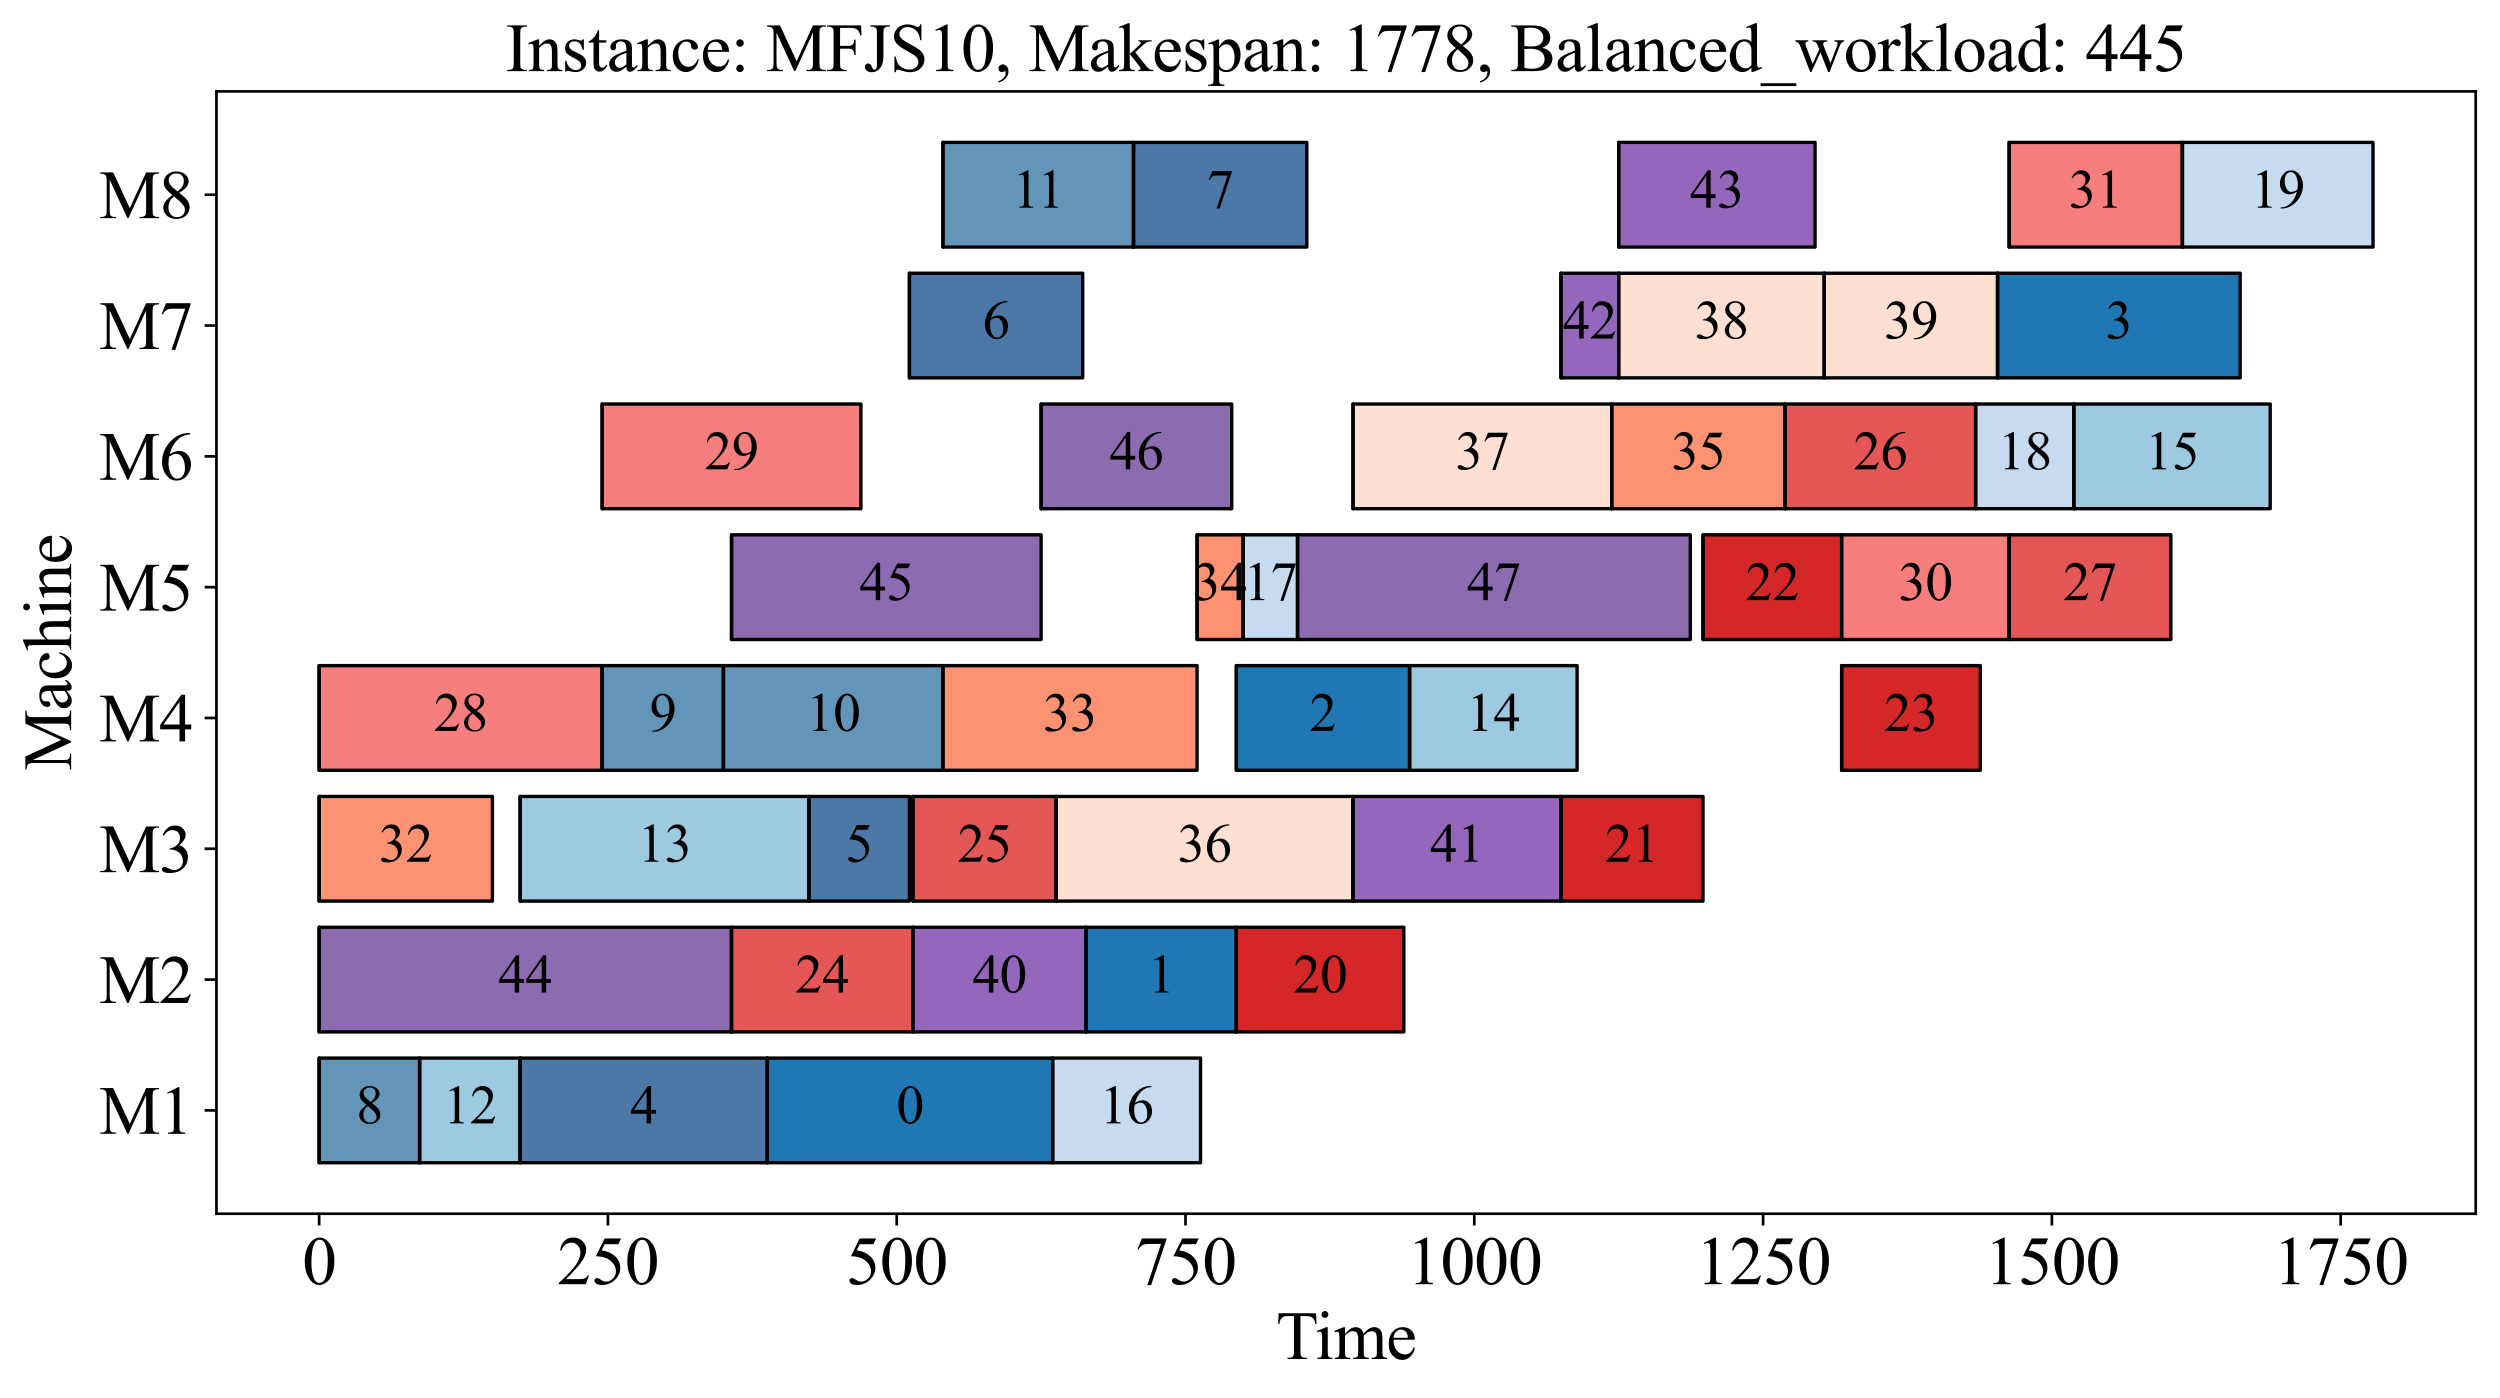 <?xml version="1.0" encoding="utf-8" standalone="no"?>
<!DOCTYPE svg PUBLIC "-//W3C//DTD SVG 1.1//EN"
  "http://www.w3.org/Graphics/SVG/1.1/DTD/svg11.dtd">
<svg xmlns:xlink="http://www.w3.org/1999/xlink" width="740.95pt" height="414.259pt" viewBox="0 0 740.95 414.259" xmlns="http://www.w3.org/2000/svg" version="1.1">
 <defs>
  <style type="text/css">*{stroke-linejoin: round; stroke-linecap: butt}</style>
 </defs>
 <g id="figure_1">
  <g id="patch_1">
   <path d="M 0 414.259 
L 740.95 414.259 
L 740.95 0 
L 0 0 
z
" style="fill: #ffffff"/>
  </g>
  <g id="axes_1">
   <g id="patch_2">
    <path d="M 64.15 359.728 
L 733.75 359.728 
L 733.75 27.087 
L 64.15 27.087 
z
" style="fill: #ffffff"/>
   </g>
   <g id="PolyCollection_1">
    <defs>
     <path id="mf76adbf4c5" d="M 94.586 -69.651 
L 94.586 -100.667 
L 124.372 -100.667 
L 124.372 -69.651 
z
" style="stroke: #000000"/>
    </defs>
    <g clip-path="url(#p00c5a84ebc)">
     <use xlink:href="#mf76adbf4c5" x="0" y="414.259" style="fill: #6395b9; stroke: #000000"/>
    </g>
   </g>
   <g id="PolyCollection_2">
    <path d="M 94.586 344.608 
L 94.586 313.592 
L 94.586 313.592 
L 94.586 344.608 
z
" clip-path="url(#p00c5a84ebc)" style="fill: url(#hcf26414c2a); stroke: #000000"/>
   </g>
   <g id="PolyCollection_3">
    <defs>
     <path id="m7a36644414" d="M 124.372 -69.651 
L 124.372 -100.667 
L 154.158 -100.667 
L 154.158 -69.651 
z
" style="stroke: #000000"/>
    </defs>
    <g clip-path="url(#p00c5a84ebc)">
     <use xlink:href="#m7a36644414" x="0" y="414.259" style="fill: #9ecae1; stroke: #000000"/>
    </g>
   </g>
   <g id="PolyCollection_4">
    <path d="M 124.372 344.608 
L 124.372 313.592 
L 124.372 313.592 
L 124.372 344.608 
z
" clip-path="url(#p00c5a84ebc)" style="fill: url(#hcf26414c2a); stroke: #000000"/>
   </g>
   <g id="PolyCollection_5">
    <defs>
     <path id="m5222386d91" d="M 154.158 -69.651 
L 154.158 -100.667 
L 227.424 -100.667 
L 227.424 -69.651 
z
" style="stroke: #000000"/>
    </defs>
    <g clip-path="url(#p00c5a84ebc)">
     <use xlink:href="#m5222386d91" x="0" y="414.259" style="fill: #4c78a8; stroke: #000000"/>
    </g>
   </g>
   <g id="PolyCollection_6">
    <path d="M 154.158 344.608 
L 154.158 313.592 
L 154.158 313.592 
L 154.158 344.608 
z
" clip-path="url(#p00c5a84ebc)" style="fill: url(#hcf26414c2a); stroke: #000000"/>
   </g>
   <g id="PolyCollection_7">
    <defs>
     <path id="ma97445d1bb" d="M 227.424 -69.651 
L 227.424 -100.667 
L 311.989 -100.667 
L 311.989 -69.651 
z
" style="stroke: #000000"/>
    </defs>
    <g clip-path="url(#p00c5a84ebc)">
     <use xlink:href="#ma97445d1bb" x="0" y="414.259" style="fill: #1f77b4; stroke: #000000"/>
    </g>
   </g>
   <g id="PolyCollection_8">
    <path d="M 227.424 344.608 
L 227.424 313.592 
L 227.424 313.592 
L 227.424 344.608 
z
" clip-path="url(#p00c5a84ebc)" style="fill: url(#hcf26414c2a); stroke: #000000"/>
   </g>
   <g id="PolyCollection_9">
    <defs>
     <path id="m5506a6c1e1" d="M 311.989 -69.651 
L 311.989 -100.667 
L 355.812 -100.667 
L 355.812 -69.651 
z
" style="stroke: #000000"/>
    </defs>
    <g clip-path="url(#p00c5a84ebc)">
     <use xlink:href="#m5506a6c1e1" x="0" y="414.259" style="fill: #c6dbef; stroke: #000000"/>
    </g>
   </g>
   <g id="PolyCollection_10">
    <path d="M 311.989 344.608 
L 311.989 313.592 
L 311.989 313.592 
L 311.989 344.608 
z
" clip-path="url(#p00c5a84ebc)" style="fill: url(#hcf26414c2a); stroke: #000000"/>
   </g>
   <g id="PolyCollection_11">
    <defs>
     <path id="m191714be8a" d="M 94.586 -108.42 
L 94.586 -139.436 
L 216.811 -139.436 
L 216.811 -108.42 
z
" style="stroke: #000000"/>
    </defs>
    <g clip-path="url(#p00c5a84ebc)">
     <use xlink:href="#m191714be8a" x="0" y="414.259" style="fill: #8c6bb1; stroke: #000000"/>
    </g>
   </g>
   <g id="PolyCollection_12">
    <path d="M 94.586 305.838 
L 94.586 274.823 
L 94.586 274.823 
L 94.586 305.838 
z
" clip-path="url(#p00c5a84ebc)" style="fill: url(#hcf26414c2a); stroke: #000000"/>
   </g>
   <g id="PolyCollection_13">
    <defs>
     <path id="m84818e8070" d="M 216.811 -108.42 
L 216.811 -139.436 
L 270.563 -139.436 
L 270.563 -108.42 
z
" style="stroke: #000000"/>
    </defs>
    <g clip-path="url(#p00c5a84ebc)">
     <use xlink:href="#m84818e8070" x="0" y="414.259" style="fill: #e45756; stroke: #000000"/>
    </g>
   </g>
   <g id="PolyCollection_14">
    <path d="M 216.811 305.838 
L 216.811 274.823 
L 216.811 274.823 
L 216.811 305.838 
z
" clip-path="url(#p00c5a84ebc)" style="fill: url(#hcf26414c2a); stroke: #000000"/>
   </g>
   <g id="PolyCollection_15">
    <defs>
     <path id="m72453163d1" d="M 270.563 -108.42 
L 270.563 -139.436 
L 321.918 -139.436 
L 321.918 -108.42 
z
" style="stroke: #000000"/>
    </defs>
    <g clip-path="url(#p00c5a84ebc)">
     <use xlink:href="#m72453163d1" x="0" y="414.259" style="fill: #9467bd; stroke: #000000"/>
    </g>
   </g>
   <g id="PolyCollection_16">
    <path d="M 270.563 305.838 
L 270.563 274.823 
L 270.563 274.823 
L 270.563 305.838 
z
" clip-path="url(#p00c5a84ebc)" style="fill: url(#hcf26414c2a); stroke: #000000"/>
   </g>
   <g id="PolyCollection_17">
    <defs>
     <path id="m7f83a105b3" d="M 321.918 -108.42 
L 321.918 -139.436 
L 366.425 -139.436 
L 366.425 -108.42 
z
" style="stroke: #000000"/>
    </defs>
    <g clip-path="url(#p00c5a84ebc)">
     <use xlink:href="#m7f83a105b3" x="0" y="414.259" style="fill: #1f77b4; stroke: #000000"/>
    </g>
   </g>
   <g id="PolyCollection_18">
    <path d="M 321.918 305.838 
L 321.918 274.823 
L 321.918 274.823 
L 321.918 305.838 
z
" clip-path="url(#p00c5a84ebc)" style="fill: url(#hcf26414c2a); stroke: #000000"/>
   </g>
   <g id="PolyCollection_19">
    <defs>
     <path id="m07d72f510d" d="M 366.425 -108.42 
L 366.425 -139.436 
L 416.068 -139.436 
L 416.068 -108.42 
z
" style="stroke: #000000"/>
    </defs>
    <g clip-path="url(#p00c5a84ebc)">
     <use xlink:href="#m07d72f510d" x="0" y="414.259" style="fill: #d62728; stroke: #000000"/>
    </g>
   </g>
   <g id="PolyCollection_20">
    <path d="M 366.425 305.838 
L 366.425 274.823 
L 366.425 274.823 
L 366.425 305.838 
z
" clip-path="url(#p00c5a84ebc)" style="fill: url(#hcf26414c2a); stroke: #000000"/>
   </g>
   <g id="PolyCollection_21">
    <defs>
     <path id="m7068f76560" d="M 94.586 -147.19 
L 94.586 -178.205 
L 145.941 -178.205 
L 145.941 -147.19 
z
" style="stroke: #000000"/>
    </defs>
    <g clip-path="url(#p00c5a84ebc)">
     <use xlink:href="#m7068f76560" x="0" y="414.259" style="fill: #fc9272; stroke: #000000"/>
    </g>
   </g>
   <g id="PolyCollection_22">
    <path d="M 94.586 267.069 
L 94.586 236.054 
L 94.586 236.054 
L 94.586 267.069 
z
" clip-path="url(#p00c5a84ebc)" style="fill: url(#hcf26414c2a); stroke: #000000"/>
   </g>
   <g id="PolyCollection_23">
    <defs>
     <path id="m203a5c909e" d="M 154.158 -147.19 
L 154.158 -178.205 
L 239.75 -178.205 
L 239.75 -147.19 
z
" style="stroke: #000000"/>
    </defs>
    <g clip-path="url(#p00c5a84ebc)">
     <use xlink:href="#m203a5c909e" x="0" y="414.259" style="fill: #9ecae1; stroke: #000000"/>
    </g>
   </g>
   <g id="PolyCollection_24">
    <path d="M 154.158 267.069 
L 154.158 236.054 
L 154.158 236.054 
L 154.158 267.069 
z
" clip-path="url(#p00c5a84ebc)" style="fill: url(#hcf26414c2a); stroke: #000000"/>
   </g>
   <g id="PolyCollection_25">
    <defs>
     <path id="mc6e28f9adb" d="M 239.75 -147.19 
L 239.75 -178.205 
L 269.536 -178.205 
L 269.536 -147.19 
z
" style="stroke: #000000"/>
    </defs>
    <g clip-path="url(#p00c5a84ebc)">
     <use xlink:href="#mc6e28f9adb" x="0" y="414.259" style="fill: #4c78a8; stroke: #000000"/>
    </g>
   </g>
   <g id="PolyCollection_26">
    <path d="M 239.75 267.069 
L 239.75 236.054 
L 239.75 236.054 
L 239.75 267.069 
z
" clip-path="url(#p00c5a84ebc)" style="fill: url(#hcf26414c2a); stroke: #000000"/>
   </g>
   <g id="PolyCollection_27">
    <defs>
     <path id="m89d2fdb164" d="M 270.563 -147.19 
L 270.563 -178.205 
L 313.016 -178.205 
L 313.016 -147.19 
z
" style="stroke: #000000"/>
    </defs>
    <g clip-path="url(#p00c5a84ebc)">
     <use xlink:href="#m89d2fdb164" x="0" y="414.259" style="fill: #e45756; stroke: #000000"/>
    </g>
   </g>
   <g id="PolyCollection_28">
    <path d="M 270.563 267.069 
L 270.563 236.054 
L 270.563 236.054 
L 270.563 267.069 
z
" clip-path="url(#p00c5a84ebc)" style="fill: url(#hcf26414c2a); stroke: #000000"/>
   </g>
   <g id="PolyCollection_29">
    <defs>
     <path id="m965a30f652" d="M 313.016 -147.19 
L 313.016 -178.205 
L 401.004 -178.205 
L 401.004 -147.19 
z
" style="stroke: #000000"/>
    </defs>
    <g clip-path="url(#p00c5a84ebc)">
     <use xlink:href="#m965a30f652" x="0" y="414.259" style="fill: #fee0d2; stroke: #000000"/>
    </g>
   </g>
   <g id="PolyCollection_30">
    <path d="M 313.016 267.069 
L 313.016 236.054 
L 313.016 236.054 
L 313.016 267.069 
z
" clip-path="url(#p00c5a84ebc)" style="fill: url(#hcf26414c2a); stroke: #000000"/>
   </g>
   <g id="PolyCollection_31">
    <defs>
     <path id="m73f0acd753" d="M 401.004 -147.19 
L 401.004 -178.205 
L 462.63 -178.205 
L 462.63 -147.19 
z
" style="stroke: #000000"/>
    </defs>
    <g clip-path="url(#p00c5a84ebc)">
     <use xlink:href="#m73f0acd753" x="0" y="414.259" style="fill: #9467bd; stroke: #000000"/>
    </g>
   </g>
   <g id="PolyCollection_32">
    <path d="M 401.004 267.069 
L 401.004 236.054 
L 401.004 236.054 
L 401.004 267.069 
z
" clip-path="url(#p00c5a84ebc)" style="fill: url(#hcf26414c2a); stroke: #000000"/>
   </g>
   <g id="PolyCollection_33">
    <defs>
     <path id="m62467a0518" d="M 462.63 -147.19 
L 462.63 -178.205 
L 504.741 -178.205 
L 504.741 -147.19 
z
" style="stroke: #000000"/>
    </defs>
    <g clip-path="url(#p00c5a84ebc)">
     <use xlink:href="#m62467a0518" x="0" y="414.259" style="fill: #d62728; stroke: #000000"/>
    </g>
   </g>
   <g id="PolyCollection_34">
    <path d="M 462.63 267.069 
L 462.63 236.054 
L 462.63 236.054 
L 462.63 267.069 
z
" clip-path="url(#p00c5a84ebc)" style="fill: url(#hcf26414c2a); stroke: #000000"/>
   </g>
   <g id="PolyCollection_35">
    <defs>
     <path id="m906a667db8" d="M 94.586 -185.959 
L 94.586 -216.974 
L 178.466 -216.974 
L 178.466 -185.959 
z
" style="stroke: #000000"/>
    </defs>
    <g clip-path="url(#p00c5a84ebc)">
     <use xlink:href="#m906a667db8" x="0" y="414.259" style="fill: #f67e7d; stroke: #000000"/>
    </g>
   </g>
   <g id="PolyCollection_36">
    <path d="M 94.586 228.3 
L 94.586 197.284 
L 94.586 197.284 
L 94.586 228.3 
z
" clip-path="url(#p00c5a84ebc)" style="fill: url(#hcf26414c2a); stroke: #000000"/>
   </g>
   <g id="PolyCollection_37">
    <defs>
     <path id="m2c520f9301" d="M 178.466 -185.959 
L 178.466 -216.974 
L 214.415 -216.974 
L 214.415 -185.959 
z
" style="stroke: #000000"/>
    </defs>
    <g clip-path="url(#p00c5a84ebc)">
     <use xlink:href="#m2c520f9301" x="0" y="414.259" style="fill: #6395b9; stroke: #000000"/>
    </g>
   </g>
   <g id="PolyCollection_38">
    <path d="M 178.466 228.3 
L 178.466 197.284 
L 178.466 197.284 
L 178.466 228.3 
z
" clip-path="url(#p00c5a84ebc)" style="fill: url(#hcf26414c2a); stroke: #000000"/>
   </g>
   <g id="PolyCollection_39">
    <defs>
     <path id="m40fa4f6244" d="M 214.415 -185.959 
L 214.415 -216.974 
L 279.464 -216.974 
L 279.464 -185.959 
z
" style="stroke: #000000"/>
    </defs>
    <g clip-path="url(#p00c5a84ebc)">
     <use xlink:href="#m40fa4f6244" x="0" y="414.259" style="fill: #6395b9; stroke: #000000"/>
    </g>
   </g>
   <g id="PolyCollection_40">
    <path d="M 214.415 228.3 
L 214.415 197.284 
L 214.415 197.284 
L 214.415 228.3 
z
" clip-path="url(#p00c5a84ebc)" style="fill: url(#hcf26414c2a); stroke: #000000"/>
   </g>
   <g id="PolyCollection_41">
    <defs>
     <path id="mc16c92c844" d="M 279.464 -185.959 
L 279.464 -216.974 
L 354.785 -216.974 
L 354.785 -185.959 
z
" style="stroke: #000000"/>
    </defs>
    <g clip-path="url(#p00c5a84ebc)">
     <use xlink:href="#mc16c92c844" x="0" y="414.259" style="fill: #fc9272; stroke: #000000"/>
    </g>
   </g>
   <g id="PolyCollection_42">
    <path d="M 279.464 228.3 
L 279.464 197.284 
L 279.464 197.284 
L 279.464 228.3 
z
" clip-path="url(#p00c5a84ebc)" style="fill: url(#hcf26414c2a); stroke: #000000"/>
   </g>
   <g id="PolyCollection_43">
    <defs>
     <path id="mbb8ed796f9" d="M 366.425 -185.959 
L 366.425 -216.974 
L 417.78 -216.974 
L 417.78 -185.959 
z
" style="stroke: #000000"/>
    </defs>
    <g clip-path="url(#p00c5a84ebc)">
     <use xlink:href="#mbb8ed796f9" x="0" y="414.259" style="fill: #1f77b4; stroke: #000000"/>
    </g>
   </g>
   <g id="PolyCollection_44">
    <path d="M 366.425 228.3 
L 366.425 197.284 
L 366.425 197.284 
L 366.425 228.3 
z
" clip-path="url(#p00c5a84ebc)" style="fill: url(#hcf26414c2a); stroke: #000000"/>
   </g>
   <g id="PolyCollection_45">
    <defs>
     <path id="m8692981e79" d="M 417.78 -185.959 
L 417.78 -216.974 
L 467.423 -216.974 
L 467.423 -185.959 
z
" style="stroke: #000000"/>
    </defs>
    <g clip-path="url(#p00c5a84ebc)">
     <use xlink:href="#m8692981e79" x="0" y="414.259" style="fill: #9ecae1; stroke: #000000"/>
    </g>
   </g>
   <g id="PolyCollection_46">
    <path d="M 417.78 228.3 
L 417.78 197.284 
L 417.78 197.284 
L 417.78 228.3 
z
" clip-path="url(#p00c5a84ebc)" style="fill: url(#hcf26414c2a); stroke: #000000"/>
   </g>
   <g id="PolyCollection_47">
    <defs>
     <path id="ma521f3452d" d="M 545.825 -185.959 
L 545.825 -216.974 
L 586.909 -216.974 
L 586.909 -185.959 
z
" style="stroke: #000000"/>
    </defs>
    <g clip-path="url(#p00c5a84ebc)">
     <use xlink:href="#ma521f3452d" x="0" y="414.259" style="fill: #d62728; stroke: #000000"/>
    </g>
   </g>
   <g id="PolyCollection_48">
    <path d="M 545.825 228.3 
L 545.825 197.284 
L 545.825 197.284 
L 545.825 228.3 
z
" clip-path="url(#p00c5a84ebc)" style="fill: url(#hcf26414c2a); stroke: #000000"/>
   </g>
   <g id="PolyCollection_49">
    <defs>
     <path id="m014833eca4" d="M 216.811 -224.728 
L 216.811 -255.744 
L 308.565 -255.744 
L 308.565 -224.728 
z
" style="stroke: #000000"/>
    </defs>
    <g clip-path="url(#p00c5a84ebc)">
     <use xlink:href="#m014833eca4" x="0" y="414.259" style="fill: #8c6bb1; stroke: #000000"/>
    </g>
   </g>
   <g id="PolyCollection_50">
    <path d="M 216.811 189.531 
L 216.811 158.515 
L 216.811 158.515 
L 216.811 189.531 
z
" clip-path="url(#p00c5a84ebc)" style="fill: url(#hcf26414c2a); stroke: #000000"/>
   </g>
   <g id="PolyCollection_51">
    <defs>
     <path id="md9c30865c0" d="M 354.785 -224.728 
L 354.785 -255.744 
L 368.479 -255.744 
L 368.479 -224.728 
z
" style="stroke: #000000"/>
    </defs>
    <g clip-path="url(#p00c5a84ebc)">
     <use xlink:href="#md9c30865c0" x="0" y="414.259" style="fill: #fc9272; stroke: #000000"/>
    </g>
   </g>
   <g id="PolyCollection_52">
    <path d="M 354.785 189.531 
L 354.785 158.515 
L 354.785 158.515 
L 354.785 189.531 
z
" clip-path="url(#p00c5a84ebc)" style="fill: url(#hcf26414c2a); stroke: #000000"/>
   </g>
   <g id="PolyCollection_53">
    <defs>
     <path id="ma10a426e82" d="M 368.479 -224.728 
L 368.479 -255.744 
L 384.571 -255.744 
L 384.571 -224.728 
z
" style="stroke: #000000"/>
    </defs>
    <g clip-path="url(#p00c5a84ebc)">
     <use xlink:href="#ma10a426e82" x="0" y="414.259" style="fill: #c6dbef; stroke: #000000"/>
    </g>
   </g>
   <g id="PolyCollection_54">
    <path d="M 368.479 189.531 
L 368.479 158.515 
L 368.479 158.515 
L 368.479 189.531 
z
" clip-path="url(#p00c5a84ebc)" style="fill: url(#hcf26414c2a); stroke: #000000"/>
   </g>
   <g id="PolyCollection_55">
    <defs>
     <path id="m5de2897672" d="M 384.571 -224.728 
L 384.571 -255.744 
L 500.975 -255.744 
L 500.975 -224.728 
z
" style="stroke: #000000"/>
    </defs>
    <g clip-path="url(#p00c5a84ebc)">
     <use xlink:href="#m5de2897672" x="0" y="414.259" style="fill: #8c6bb1; stroke: #000000"/>
    </g>
   </g>
   <g id="PolyCollection_56">
    <path d="M 384.571 189.531 
L 384.571 158.515 
L 384.571 158.515 
L 384.571 189.531 
z
" clip-path="url(#p00c5a84ebc)" style="fill: url(#hcf26414c2a); stroke: #000000"/>
   </g>
   <g id="PolyCollection_57">
    <defs>
     <path id="mcda5e69edc" d="M 504.741 -224.728 
L 504.741 -255.744 
L 545.825 -255.744 
L 545.825 -224.728 
z
" style="stroke: #000000"/>
    </defs>
    <g clip-path="url(#p00c5a84ebc)">
     <use xlink:href="#mcda5e69edc" x="0" y="414.259" style="fill: #d62728; stroke: #000000"/>
    </g>
   </g>
   <g id="PolyCollection_58">
    <path d="M 504.741 189.531 
L 504.741 158.515 
L 504.741 158.515 
L 504.741 189.531 
z
" clip-path="url(#p00c5a84ebc)" style="fill: url(#hcf26414c2a); stroke: #000000"/>
   </g>
   <g id="PolyCollection_59">
    <defs>
     <path id="md7869d21cf" d="M 545.825 -224.728 
L 545.825 -255.744 
L 595.468 -255.744 
L 595.468 -224.728 
z
" style="stroke: #000000"/>
    </defs>
    <g clip-path="url(#p00c5a84ebc)">
     <use xlink:href="#md7869d21cf" x="0" y="414.259" style="fill: #f67e7d; stroke: #000000"/>
    </g>
   </g>
   <g id="PolyCollection_60">
    <path d="M 545.825 189.531 
L 545.825 158.515 
L 545.825 158.515 
L 545.825 189.531 
z
" clip-path="url(#p00c5a84ebc)" style="fill: url(#hcf26414c2a); stroke: #000000"/>
   </g>
   <g id="PolyCollection_61">
    <defs>
     <path id="m3958e8fae3" d="M 595.468 -224.728 
L 595.468 -255.744 
L 643.4 -255.744 
L 643.4 -224.728 
z
" style="stroke: #000000"/>
    </defs>
    <g clip-path="url(#p00c5a84ebc)">
     <use xlink:href="#m3958e8fae3" x="0" y="414.259" style="fill: #e45756; stroke: #000000"/>
    </g>
   </g>
   <g id="PolyCollection_62">
    <path d="M 595.468 189.531 
L 595.468 158.515 
L 595.468 158.515 
L 595.468 189.531 
z
" clip-path="url(#p00c5a84ebc)" style="fill: url(#hcf26414c2a); stroke: #000000"/>
   </g>
   <g id="PolyCollection_63">
    <defs>
     <path id="m209e37eaf5" d="M 178.466 -263.497 
L 178.466 -294.513 
L 255.156 -294.513 
L 255.156 -263.497 
z
" style="stroke: #000000"/>
    </defs>
    <g clip-path="url(#p00c5a84ebc)">
     <use xlink:href="#m209e37eaf5" x="0" y="414.259" style="fill: #f67e7d; stroke: #000000"/>
    </g>
   </g>
   <g id="PolyCollection_64">
    <path d="M 178.466 150.761 
L 178.466 119.746 
L 178.466 119.746 
L 178.466 150.761 
z
" clip-path="url(#p00c5a84ebc)" style="fill: url(#hcf26414c2a); stroke: #000000"/>
   </g>
   <g id="PolyCollection_65">
    <defs>
     <path id="m85319d3c31" d="M 308.565 -263.497 
L 308.565 -294.513 
L 365.056 -294.513 
L 365.056 -263.497 
z
" style="stroke: #000000"/>
    </defs>
    <g clip-path="url(#p00c5a84ebc)">
     <use xlink:href="#m85319d3c31" x="0" y="414.259" style="fill: #8c6bb1; stroke: #000000"/>
    </g>
   </g>
   <g id="PolyCollection_66">
    <path d="M 308.565 150.761 
L 308.565 119.746 
L 308.565 119.746 
L 308.565 150.761 
z
" clip-path="url(#p00c5a84ebc)" style="fill: url(#hcf26414c2a); stroke: #000000"/>
   </g>
   <g id="PolyCollection_67">
    <defs>
     <path id="mcddd9ea4cf" d="M 401.004 -263.497 
L 401.004 -294.513 
L 477.694 -294.513 
L 477.694 -263.497 
z
" style="stroke: #000000"/>
    </defs>
    <g clip-path="url(#p00c5a84ebc)">
     <use xlink:href="#mcddd9ea4cf" x="0" y="414.259" style="fill: #fee0d2; stroke: #000000"/>
    </g>
   </g>
   <g id="PolyCollection_68">
    <path d="M 401.004 150.761 
L 401.004 119.746 
L 401.004 119.746 
L 401.004 150.761 
z
" clip-path="url(#p00c5a84ebc)" style="fill: url(#hcf26414c2a); stroke: #000000"/>
   </g>
   <g id="PolyCollection_69">
    <defs>
     <path id="m33f6ab4014" d="M 477.694 -263.497 
L 477.694 -294.513 
L 529.049 -294.513 
L 529.049 -263.497 
z
" style="stroke: #000000"/>
    </defs>
    <g clip-path="url(#p00c5a84ebc)">
     <use xlink:href="#m33f6ab4014" x="0" y="414.259" style="fill: #fc9272; stroke: #000000"/>
    </g>
   </g>
   <g id="PolyCollection_70">
    <path d="M 477.694 150.761 
L 477.694 119.746 
L 477.694 119.746 
L 477.694 150.761 
z
" clip-path="url(#p00c5a84ebc)" style="fill: url(#hcf26414c2a); stroke: #000000"/>
   </g>
   <g id="PolyCollection_71">
    <defs>
     <path id="mbf0676592a" d="M 529.049 -263.497 
L 529.049 -294.513 
L 585.54 -294.513 
L 585.54 -263.497 
z
" style="stroke: #000000"/>
    </defs>
    <g clip-path="url(#p00c5a84ebc)">
     <use xlink:href="#mbf0676592a" x="0" y="414.259" style="fill: #e45756; stroke: #000000"/>
    </g>
   </g>
   <g id="PolyCollection_72">
    <path d="M 529.049 150.761 
L 529.049 119.746 
L 529.049 119.746 
L 529.049 150.761 
z
" clip-path="url(#p00c5a84ebc)" style="fill: url(#hcf26414c2a); stroke: #000000"/>
   </g>
   <g id="PolyCollection_73">
    <defs>
     <path id="mee8a6558fd" d="M 585.54 -263.497 
L 585.54 -294.513 
L 614.641 -294.513 
L 614.641 -263.497 
z
" style="stroke: #000000"/>
    </defs>
    <g clip-path="url(#p00c5a84ebc)">
     <use xlink:href="#mee8a6558fd" x="0" y="414.259" style="fill: #c6dbef; stroke: #000000"/>
    </g>
   </g>
   <g id="PolyCollection_74">
    <path d="M 585.54 150.761 
L 585.54 119.746 
L 585.54 119.746 
L 585.54 150.761 
z
" clip-path="url(#p00c5a84ebc)" style="fill: url(#hcf26414c2a); stroke: #000000"/>
   </g>
   <g id="PolyCollection_75">
    <defs>
     <path id="m3c192eac22" d="M 614.641 -263.497 
L 614.641 -294.513 
L 672.843 -294.513 
L 672.843 -263.497 
z
" style="stroke: #000000"/>
    </defs>
    <g clip-path="url(#p00c5a84ebc)">
     <use xlink:href="#m3c192eac22" x="0" y="414.259" style="fill: #9ecae1; stroke: #000000"/>
    </g>
   </g>
   <g id="PolyCollection_76">
    <path d="M 614.641 150.761 
L 614.641 119.746 
L 614.641 119.746 
L 614.641 150.761 
z
" clip-path="url(#p00c5a84ebc)" style="fill: url(#hcf26414c2a); stroke: #000000"/>
   </g>
   <g id="PolyCollection_77">
    <defs>
     <path id="maf0280109a" d="M 269.536 -302.267 
L 269.536 -333.282 
L 320.89 -333.282 
L 320.89 -302.267 
z
" style="stroke: #000000"/>
    </defs>
    <g clip-path="url(#p00c5a84ebc)">
     <use xlink:href="#maf0280109a" x="0" y="414.259" style="fill: #4c78a8; stroke: #000000"/>
    </g>
   </g>
   <g id="PolyCollection_78">
    <path d="M 269.536 111.992 
L 269.536 80.977 
L 269.536 80.977 
L 269.536 111.992 
z
" clip-path="url(#p00c5a84ebc)" style="fill: url(#hcf26414c2a); stroke: #000000"/>
   </g>
   <g id="PolyCollection_79">
    <defs>
     <path id="m0128d612a0" d="M 462.63 -302.267 
L 462.63 -333.282 
L 479.748 -333.282 
L 479.748 -302.267 
z
" style="stroke: #000000"/>
    </defs>
    <g clip-path="url(#p00c5a84ebc)">
     <use xlink:href="#m0128d612a0" x="0" y="414.259" style="fill: #9467bd; stroke: #000000"/>
    </g>
   </g>
   <g id="PolyCollection_80">
    <path d="M 462.63 111.992 
L 462.63 80.977 
L 462.63 80.977 
L 462.63 111.992 
z
" clip-path="url(#p00c5a84ebc)" style="fill: url(#hcf26414c2a); stroke: #000000"/>
   </g>
   <g id="PolyCollection_81">
    <defs>
     <path id="mcb19e2d878" d="M 479.748 -302.267 
L 479.748 -333.282 
L 540.69 -333.282 
L 540.69 -302.267 
z
" style="stroke: #000000"/>
    </defs>
    <g clip-path="url(#p00c5a84ebc)">
     <use xlink:href="#mcb19e2d878" x="0" y="414.259" style="fill: #fee0d2; stroke: #000000"/>
    </g>
   </g>
   <g id="PolyCollection_82">
    <path d="M 479.748 111.992 
L 479.748 80.977 
L 479.748 80.977 
L 479.748 111.992 
z
" clip-path="url(#p00c5a84ebc)" style="fill: url(#hcf26414c2a); stroke: #000000"/>
   </g>
   <g id="PolyCollection_83">
    <defs>
     <path id="mbd6bc505dc" d="M 540.69 -302.267 
L 540.69 -333.282 
L 592.045 -333.282 
L 592.045 -302.267 
z
" style="stroke: #000000"/>
    </defs>
    <g clip-path="url(#p00c5a84ebc)">
     <use xlink:href="#mbd6bc505dc" x="0" y="414.259" style="fill: #fee0d2; stroke: #000000"/>
    </g>
   </g>
   <g id="PolyCollection_84">
    <path d="M 540.69 111.992 
L 540.69 80.977 
L 540.69 80.977 
L 540.69 111.992 
z
" clip-path="url(#p00c5a84ebc)" style="fill: url(#hcf26414c2a); stroke: #000000"/>
   </g>
   <g id="PolyCollection_85">
    <defs>
     <path id="m72c58cb78c" d="M 592.045 -302.267 
L 592.045 -333.282 
L 663.942 -333.282 
L 663.942 -302.267 
z
" style="stroke: #000000"/>
    </defs>
    <g clip-path="url(#p00c5a84ebc)">
     <use xlink:href="#m72c58cb78c" x="0" y="414.259" style="fill: #1f77b4; stroke: #000000"/>
    </g>
   </g>
   <g id="PolyCollection_86">
    <path d="M 592.045 111.992 
L 592.045 80.977 
L 592.045 80.977 
L 592.045 111.992 
z
" clip-path="url(#p00c5a84ebc)" style="fill: url(#hcf26414c2a); stroke: #000000"/>
   </g>
   <g id="PolyCollection_87">
    <defs>
     <path id="m6f35135816" d="M 279.464 -341.036 
L 279.464 -372.051 
L 335.955 -372.051 
L 335.955 -341.036 
z
" style="stroke: #000000"/>
    </defs>
    <g clip-path="url(#p00c5a84ebc)">
     <use xlink:href="#m6f35135816" x="0" y="414.259" style="fill: #6395b9; stroke: #000000"/>
    </g>
   </g>
   <g id="PolyCollection_88">
    <path d="M 279.464 73.223 
L 279.464 42.208 
L 279.464 42.208 
L 279.464 73.223 
z
" clip-path="url(#p00c5a84ebc)" style="fill: url(#hcf26414c2a); stroke: #000000"/>
   </g>
   <g id="PolyCollection_89">
    <defs>
     <path id="mc7d99b98be" d="M 335.955 -341.036 
L 335.955 -372.051 
L 387.31 -372.051 
L 387.31 -341.036 
z
" style="stroke: #000000"/>
    </defs>
    <g clip-path="url(#p00c5a84ebc)">
     <use xlink:href="#mc7d99b98be" x="0" y="414.259" style="fill: #4c78a8; stroke: #000000"/>
    </g>
   </g>
   <g id="PolyCollection_90">
    <path d="M 335.955 73.223 
L 335.955 42.208 
L 335.955 42.208 
L 335.955 73.223 
z
" clip-path="url(#p00c5a84ebc)" style="fill: url(#hcf26414c2a); stroke: #000000"/>
   </g>
   <g id="PolyCollection_91">
    <defs>
     <path id="m3d4cf6aabd" d="M 479.748 -341.036 
L 479.748 -372.051 
L 537.951 -372.051 
L 537.951 -341.036 
z
" style="stroke: #000000"/>
    </defs>
    <g clip-path="url(#p00c5a84ebc)">
     <use xlink:href="#m3d4cf6aabd" x="0" y="414.259" style="fill: #9467bd; stroke: #000000"/>
    </g>
   </g>
   <g id="PolyCollection_92">
    <path d="M 479.748 73.223 
L 479.748 42.208 
L 479.748 42.208 
L 479.748 73.223 
z
" clip-path="url(#p00c5a84ebc)" style="fill: url(#hcf26414c2a); stroke: #000000"/>
   </g>
   <g id="PolyCollection_93">
    <defs>
     <path id="m60962bdf1c" d="M 595.468 -341.036 
L 595.468 -372.051 
L 646.823 -372.051 
L 646.823 -341.036 
z
" style="stroke: #000000"/>
    </defs>
    <g clip-path="url(#p00c5a84ebc)">
     <use xlink:href="#m60962bdf1c" x="0" y="414.259" style="fill: #f67e7d; stroke: #000000"/>
    </g>
   </g>
   <g id="PolyCollection_94">
    <path d="M 595.468 73.223 
L 595.468 42.208 
L 595.468 42.208 
L 595.468 73.223 
z
" clip-path="url(#p00c5a84ebc)" style="fill: url(#hcf26414c2a); stroke: #000000"/>
   </g>
   <g id="PolyCollection_95">
    <defs>
     <path id="m2d90a9f132" d="M 646.823 -341.036 
L 646.823 -372.051 
L 703.314 -372.051 
L 703.314 -341.036 
z
" style="stroke: #000000"/>
    </defs>
    <g clip-path="url(#p00c5a84ebc)">
     <use xlink:href="#m2d90a9f132" x="0" y="414.259" style="fill: #c6dbef; stroke: #000000"/>
    </g>
   </g>
   <g id="PolyCollection_96">
    <path d="M 646.823 73.223 
L 646.823 42.208 
L 646.823 42.208 
L 646.823 73.223 
z
" clip-path="url(#p00c5a84ebc)" style="fill: url(#hcf26414c2a); stroke: #000000"/>
   </g>
   <g id="matplotlib.axis_1">
    <g id="xtick_1">
     <g id="line2d_1">
      <defs>
       <path id="m293a2c0173" d="M 0 0 
L 0 3.5 
" style="stroke: #000000; stroke-width: 0.8"/>
      </defs>
      <g>
       <use xlink:href="#m293a2c0173" x="94.586" y="359.728" style="stroke: #000000; stroke-width: 0.8"/>
      </g>
     </g>
     <g id="text_1">
      <!-- 0 -->
      <g transform="translate(89.586 380.615) scale(0.2 -0.2)">
       <defs>
        <path id="TimesNewRomanPSMT-30" d="M 231 2094 
Q 231 2819 450 3342 
Q 669 3866 1031 4122 
Q 1313 4325 1613 4325 
Q 2100 4325 2488 3828 
Q 2972 3213 2972 2159 
Q 2972 1422 2759 906 
Q 2547 391 2217 158 
Q 1888 -75 1581 -75 
Q 975 -75 572 641 
Q 231 1244 231 2094 
z
M 844 2016 
Q 844 1141 1059 588 
Q 1238 122 1591 122 
Q 1759 122 1940 273 
Q 2122 425 2216 781 
Q 2359 1319 2359 2297 
Q 2359 3022 2209 3506 
Q 2097 3866 1919 4016 
Q 1791 4119 1609 4119 
Q 1397 4119 1231 3928 
Q 1006 3669 925 3112 
Q 844 2556 844 2016 
z
" transform="scale(0.016)"/>
       </defs>
       <use xlink:href="#TimesNewRomanPSMT-30"/>
      </g>
     </g>
    </g>
    <g id="xtick_2">
     <g id="line2d_2">
      <g>
       <use xlink:href="#m293a2c0173" x="180.178" y="359.728" style="stroke: #000000; stroke-width: 0.8"/>
      </g>
     </g>
     <g id="text_2">
      <!-- 250 -->
      <g transform="translate(165.178 380.615) scale(0.2 -0.2)">
       <defs>
        <path id="TimesNewRomanPSMT-32" d="M 2934 816 
L 2638 0 
L 138 0 
L 138 116 
Q 1241 1122 1691 1759 
Q 2141 2397 2141 2925 
Q 2141 3328 1894 3587 
Q 1647 3847 1303 3847 
Q 991 3847 742 3664 
Q 494 3481 375 3128 
L 259 3128 
Q 338 3706 661 4015 
Q 984 4325 1469 4325 
Q 1984 4325 2329 3994 
Q 2675 3663 2675 3213 
Q 2675 2891 2525 2569 
Q 2294 2063 1775 1497 
Q 997 647 803 472 
L 1909 472 
Q 2247 472 2383 497 
Q 2519 522 2628 598 
Q 2738 675 2819 816 
L 2934 816 
z
" transform="scale(0.016)"/>
        <path id="TimesNewRomanPSMT-35" d="M 2778 4238 
L 2534 3706 
L 1259 3706 
L 981 3138 
Q 1809 3016 2294 2522 
Q 2709 2097 2709 1522 
Q 2709 1188 2573 903 
Q 2438 619 2231 419 
Q 2025 219 1772 97 
Q 1413 -75 1034 -75 
Q 653 -75 479 54 
Q 306 184 306 341 
Q 306 428 378 495 
Q 450 563 559 563 
Q 641 563 702 538 
Q 763 513 909 409 
Q 1144 247 1384 247 
Q 1750 247 2026 523 
Q 2303 800 2303 1197 
Q 2303 1581 2056 1914 
Q 1809 2247 1375 2428 
Q 1034 2569 447 2591 
L 1259 4238 
L 2778 4238 
z
" transform="scale(0.016)"/>
       </defs>
       <use xlink:href="#TimesNewRomanPSMT-32"/>
       <use xlink:href="#TimesNewRomanPSMT-35" x="50"/>
       <use xlink:href="#TimesNewRomanPSMT-30" x="100"/>
      </g>
     </g>
    </g>
    <g id="xtick_3">
     <g id="line2d_3">
      <g>
       <use xlink:href="#m293a2c0173" x="265.77" y="359.728" style="stroke: #000000; stroke-width: 0.8"/>
      </g>
     </g>
     <g id="text_3">
      <!-- 500 -->
      <g transform="translate(250.77 380.615) scale(0.2 -0.2)">
       <use xlink:href="#TimesNewRomanPSMT-35"/>
       <use xlink:href="#TimesNewRomanPSMT-30" x="50"/>
       <use xlink:href="#TimesNewRomanPSMT-30" x="100"/>
      </g>
     </g>
    </g>
    <g id="xtick_4">
     <g id="line2d_4">
      <g>
       <use xlink:href="#m293a2c0173" x="351.361" y="359.728" style="stroke: #000000; stroke-width: 0.8"/>
      </g>
     </g>
     <g id="text_4">
      <!-- 750 -->
      <g transform="translate(336.361 380.615) scale(0.2 -0.2)">
       <defs>
        <path id="TimesNewRomanPSMT-37" d="M 644 4238 
L 2916 4238 
L 2916 4119 
L 1503 -88 
L 1153 -88 
L 2419 3728 
L 1253 3728 
Q 900 3728 750 3644 
Q 488 3500 328 3200 
L 238 3234 
L 644 4238 
z
" transform="scale(0.016)"/>
       </defs>
       <use xlink:href="#TimesNewRomanPSMT-37"/>
       <use xlink:href="#TimesNewRomanPSMT-35" x="50"/>
       <use xlink:href="#TimesNewRomanPSMT-30" x="100"/>
      </g>
     </g>
    </g>
    <g id="xtick_5">
     <g id="line2d_5">
      <g>
       <use xlink:href="#m293a2c0173" x="436.953" y="359.728" style="stroke: #000000; stroke-width: 0.8"/>
      </g>
     </g>
     <g id="text_5">
      <!-- 1000 -->
      <g transform="translate(416.953 380.615) scale(0.2 -0.2)">
       <defs>
        <path id="TimesNewRomanPSMT-31" d="M 750 3822 
L 1781 4325 
L 1884 4325 
L 1884 747 
Q 1884 391 1914 303 
Q 1944 216 2037 169 
Q 2131 122 2419 116 
L 2419 0 
L 825 0 
L 825 116 
Q 1125 122 1212 167 
Q 1300 213 1334 289 
Q 1369 366 1369 747 
L 1369 3034 
Q 1369 3497 1338 3628 
Q 1316 3728 1258 3775 
Q 1200 3822 1119 3822 
Q 1003 3822 797 3725 
L 750 3822 
z
" transform="scale(0.016)"/>
       </defs>
       <use xlink:href="#TimesNewRomanPSMT-31"/>
       <use xlink:href="#TimesNewRomanPSMT-30" x="50"/>
       <use xlink:href="#TimesNewRomanPSMT-30" x="100"/>
       <use xlink:href="#TimesNewRomanPSMT-30" x="150"/>
      </g>
     </g>
    </g>
    <g id="xtick_6">
     <g id="line2d_6">
      <g>
       <use xlink:href="#m293a2c0173" x="522.544" y="359.728" style="stroke: #000000; stroke-width: 0.8"/>
      </g>
     </g>
     <g id="text_6">
      <!-- 1250 -->
      <g transform="translate(502.544 380.615) scale(0.2 -0.2)">
       <use xlink:href="#TimesNewRomanPSMT-31"/>
       <use xlink:href="#TimesNewRomanPSMT-32" x="50"/>
       <use xlink:href="#TimesNewRomanPSMT-35" x="100"/>
       <use xlink:href="#TimesNewRomanPSMT-30" x="150"/>
      </g>
     </g>
    </g>
    <g id="xtick_7">
     <g id="line2d_7">
      <g>
       <use xlink:href="#m293a2c0173" x="608.136" y="359.728" style="stroke: #000000; stroke-width: 0.8"/>
      </g>
     </g>
     <g id="text_7">
      <!-- 1500 -->
      <g transform="translate(588.136 380.615) scale(0.2 -0.2)">
       <use xlink:href="#TimesNewRomanPSMT-31"/>
       <use xlink:href="#TimesNewRomanPSMT-35" x="50"/>
       <use xlink:href="#TimesNewRomanPSMT-30" x="100"/>
       <use xlink:href="#TimesNewRomanPSMT-30" x="150"/>
      </g>
     </g>
    </g>
    <g id="xtick_8">
     <g id="line2d_8">
      <g>
       <use xlink:href="#m293a2c0173" x="693.727" y="359.728" style="stroke: #000000; stroke-width: 0.8"/>
      </g>
     </g>
     <g id="text_8">
      <!-- 1750 -->
      <g transform="translate(673.727 380.615) scale(0.2 -0.2)">
       <use xlink:href="#TimesNewRomanPSMT-31"/>
       <use xlink:href="#TimesNewRomanPSMT-37" x="50"/>
       <use xlink:href="#TimesNewRomanPSMT-35" x="100"/>
       <use xlink:href="#TimesNewRomanPSMT-30" x="150"/>
      </g>
     </g>
    </g>
    <g id="text_9">
     <!-- Time -->
     <g transform="translate(378.197 402.781) scale(0.2 -0.2)">
      <defs>
       <path id="TimesNewRomanPSMT-54" d="M 3703 4238 
L 3750 3244 
L 3631 3244 
Q 3597 3506 3538 3619 
Q 3441 3800 3280 3886 
Q 3119 3972 2856 3972 
L 2259 3972 
L 2259 734 
Q 2259 344 2344 247 
Q 2463 116 2709 116 
L 2856 116 
L 2856 0 
L 1059 0 
L 1059 116 
L 1209 116 
Q 1478 116 1591 278 
Q 1659 378 1659 734 
L 1659 3972 
L 1150 3972 
Q 853 3972 728 3928 
Q 566 3869 450 3700 
Q 334 3531 313 3244 
L 194 3244 
L 244 4238 
L 3703 4238 
z
" transform="scale(0.016)"/>
       <path id="TimesNewRomanPSMT-69" d="M 928 4444 
Q 1059 4444 1151 4351 
Q 1244 4259 1244 4128 
Q 1244 3997 1151 3903 
Q 1059 3809 928 3809 
Q 797 3809 703 3903 
Q 609 3997 609 4128 
Q 609 4259 701 4351 
Q 794 4444 928 4444 
z
M 1188 2947 
L 1188 647 
Q 1188 378 1227 289 
Q 1266 200 1342 156 
Q 1419 113 1622 113 
L 1622 0 
L 231 0 
L 231 113 
Q 441 113 512 153 
Q 584 194 626 287 
Q 669 381 669 647 
L 669 1750 
Q 669 2216 641 2353 
Q 619 2453 572 2492 
Q 525 2531 444 2531 
Q 356 2531 231 2484 
L 188 2597 
L 1050 2947 
L 1188 2947 
z
" transform="scale(0.016)"/>
       <path id="TimesNewRomanPSMT-6d" d="M 1050 2338 
Q 1363 2650 1419 2697 
Q 1559 2816 1721 2881 
Q 1884 2947 2044 2947 
Q 2313 2947 2506 2790 
Q 2700 2634 2766 2338 
Q 3088 2713 3309 2830 
Q 3531 2947 3766 2947 
Q 3994 2947 4170 2830 
Q 4347 2713 4450 2447 
Q 4519 2266 4519 1878 
L 4519 647 
Q 4519 378 4559 278 
Q 4591 209 4675 161 
Q 4759 113 4950 113 
L 4950 0 
L 3538 0 
L 3538 113 
L 3597 113 
Q 3781 113 3884 184 
Q 3956 234 3988 344 
Q 4000 397 4000 647 
L 4000 1878 
Q 4000 2228 3916 2372 
Q 3794 2572 3525 2572 
Q 3359 2572 3192 2489 
Q 3025 2406 2788 2181 
L 2781 2147 
L 2788 2013 
L 2788 647 
Q 2788 353 2820 281 
Q 2853 209 2943 161 
Q 3034 113 3253 113 
L 3253 0 
L 1806 0 
L 1806 113 
Q 2044 113 2133 169 
Q 2222 225 2256 338 
Q 2272 391 2272 647 
L 2272 1878 
Q 2272 2228 2169 2381 
Q 2031 2581 1784 2581 
Q 1616 2581 1450 2491 
Q 1191 2353 1050 2181 
L 1050 647 
Q 1050 366 1089 281 
Q 1128 197 1204 155 
Q 1281 113 1516 113 
L 1516 0 
L 100 0 
L 100 113 
Q 297 113 375 155 
Q 453 197 493 289 
Q 534 381 534 647 
L 534 1741 
Q 534 2213 506 2350 
Q 484 2453 437 2492 
Q 391 2531 309 2531 
Q 222 2531 100 2484 
L 53 2597 
L 916 2947 
L 1050 2947 
L 1050 2338 
z
" transform="scale(0.016)"/>
       <path id="TimesNewRomanPSMT-65" d="M 681 1784 
Q 678 1147 991 784 
Q 1303 422 1725 422 
Q 2006 422 2214 576 
Q 2422 731 2563 1106 
L 2659 1044 
Q 2594 616 2278 264 
Q 1963 -88 1488 -88 
Q 972 -88 605 314 
Q 238 716 238 1394 
Q 238 2128 614 2539 
Q 991 2950 1559 2950 
Q 2041 2950 2350 2633 
Q 2659 2316 2659 1784 
L 681 1784 
z
M 681 1966 
L 2006 1966 
Q 1991 2241 1941 2353 
Q 1863 2528 1708 2628 
Q 1553 2728 1384 2728 
Q 1125 2728 920 2526 
Q 716 2325 681 1966 
z
" transform="scale(0.016)"/>
      </defs>
      <use xlink:href="#TimesNewRomanPSMT-54"/>
      <use xlink:href="#TimesNewRomanPSMT-69" x="57.584"/>
      <use xlink:href="#TimesNewRomanPSMT-6d" x="85.367"/>
      <use xlink:href="#TimesNewRomanPSMT-65" x="163.15"/>
     </g>
    </g>
   </g>
   <g id="matplotlib.axis_2">
    <g id="ytick_1">
     <g id="line2d_9">
      <defs>
       <path id="m870873197a" d="M 0 0 
L -3.5 0 
" style="stroke: #000000; stroke-width: 0.8"/>
      </defs>
      <g>
       <use xlink:href="#m870873197a" x="64.15" y="329.1" style="stroke: #000000; stroke-width: 0.8"/>
      </g>
     </g>
     <g id="text_10">
      <!-- M1 -->
      <g transform="translate(29.366 336.044) scale(0.2 -0.2)">
       <defs>
        <path id="TimesNewRomanPSMT-4d" d="M 2619 0 
L 981 3566 
L 981 734 
Q 981 344 1066 247 
Q 1181 116 1431 116 
L 1581 116 
L 1581 0 
L 106 0 
L 106 116 
L 256 116 
Q 525 116 638 278 
Q 706 378 706 734 
L 706 3503 
Q 706 3784 644 3909 
Q 600 4000 483 4061 
Q 366 4122 106 4122 
L 106 4238 
L 1306 4238 
L 2844 922 
L 4356 4238 
L 5556 4238 
L 5556 4122 
L 5409 4122 
Q 5138 4122 5025 3959 
Q 4956 3859 4956 3503 
L 4956 734 
Q 4956 344 5044 247 
Q 5159 116 5409 116 
L 5556 116 
L 5556 0 
L 3756 0 
L 3756 116 
L 3906 116 
Q 4178 116 4288 278 
Q 4356 378 4356 734 
L 4356 3566 
L 2722 0 
L 2619 0 
z
" transform="scale(0.016)"/>
       </defs>
       <use xlink:href="#TimesNewRomanPSMT-4d"/>
       <use xlink:href="#TimesNewRomanPSMT-31" x="88.916"/>
      </g>
     </g>
    </g>
    <g id="ytick_2">
     <g id="line2d_10">
      <g>
       <use xlink:href="#m870873197a" x="64.15" y="290.331" style="stroke: #000000; stroke-width: 0.8"/>
      </g>
     </g>
     <g id="text_11">
      <!-- M2 -->
      <g transform="translate(29.366 297.274) scale(0.2 -0.2)">
       <use xlink:href="#TimesNewRomanPSMT-4d"/>
       <use xlink:href="#TimesNewRomanPSMT-32" x="88.916"/>
      </g>
     </g>
    </g>
    <g id="ytick_3">
     <g id="line2d_11">
      <g>
       <use xlink:href="#m870873197a" x="64.15" y="251.561" style="stroke: #000000; stroke-width: 0.8"/>
      </g>
     </g>
     <g id="text_12">
      <!-- M3 -->
      <g transform="translate(29.366 258.505) scale(0.2 -0.2)">
       <defs>
        <path id="TimesNewRomanPSMT-33" d="M 325 3431 
Q 506 3859 782 4092 
Q 1059 4325 1472 4325 
Q 1981 4325 2253 3994 
Q 2459 3747 2459 3466 
Q 2459 3003 1878 2509 
Q 2269 2356 2469 2072 
Q 2669 1788 2669 1403 
Q 2669 853 2319 450 
Q 1863 -75 997 -75 
Q 569 -75 414 31 
Q 259 138 259 259 
Q 259 350 332 419 
Q 406 488 509 488 
Q 588 488 669 463 
Q 722 447 909 348 
Q 1097 250 1169 231 
Q 1284 197 1416 197 
Q 1734 197 1970 444 
Q 2206 691 2206 1028 
Q 2206 1275 2097 1509 
Q 2016 1684 1919 1775 
Q 1784 1900 1550 2001 
Q 1316 2103 1072 2103 
L 972 2103 
L 972 2197 
Q 1219 2228 1467 2375 
Q 1716 2522 1828 2728 
Q 1941 2934 1941 3181 
Q 1941 3503 1739 3701 
Q 1538 3900 1238 3900 
Q 753 3900 428 3381 
L 325 3431 
z
" transform="scale(0.016)"/>
       </defs>
       <use xlink:href="#TimesNewRomanPSMT-4d"/>
       <use xlink:href="#TimesNewRomanPSMT-33" x="88.916"/>
      </g>
     </g>
    </g>
    <g id="ytick_4">
     <g id="line2d_12">
      <g>
       <use xlink:href="#m870873197a" x="64.15" y="212.792" style="stroke: #000000; stroke-width: 0.8"/>
      </g>
     </g>
     <g id="text_13">
      <!-- M4 -->
      <g transform="translate(29.366 219.736) scale(0.2 -0.2)">
       <defs>
        <path id="TimesNewRomanPSMT-34" d="M 2978 1563 
L 2978 1119 
L 2409 1119 
L 2409 0 
L 1894 0 
L 1894 1119 
L 100 1119 
L 100 1519 
L 2066 4325 
L 2409 4325 
L 2409 1563 
L 2978 1563 
z
M 1894 1563 
L 1894 3666 
L 406 1563 
L 1894 1563 
z
" transform="scale(0.016)"/>
       </defs>
       <use xlink:href="#TimesNewRomanPSMT-4d"/>
       <use xlink:href="#TimesNewRomanPSMT-34" x="88.916"/>
      </g>
     </g>
    </g>
    <g id="ytick_5">
     <g id="line2d_13">
      <g>
       <use xlink:href="#m870873197a" x="64.15" y="174.023" style="stroke: #000000; stroke-width: 0.8"/>
      </g>
     </g>
     <g id="text_14">
      <!-- M5 -->
      <g transform="translate(29.366 180.967) scale(0.2 -0.2)">
       <use xlink:href="#TimesNewRomanPSMT-4d"/>
       <use xlink:href="#TimesNewRomanPSMT-35" x="88.916"/>
      </g>
     </g>
    </g>
    <g id="ytick_6">
     <g id="line2d_14">
      <g>
       <use xlink:href="#m870873197a" x="64.15" y="135.254" style="stroke: #000000; stroke-width: 0.8"/>
      </g>
     </g>
     <g id="text_15">
      <!-- M6 -->
      <g transform="translate(29.366 142.197) scale(0.2 -0.2)">
       <defs>
        <path id="TimesNewRomanPSMT-36" d="M 2869 4325 
L 2869 4209 
Q 2456 4169 2195 4045 
Q 1934 3922 1679 3669 
Q 1425 3416 1258 3105 
Q 1091 2794 978 2366 
Q 1428 2675 1881 2675 
Q 2316 2675 2634 2325 
Q 2953 1975 2953 1425 
Q 2953 894 2631 456 
Q 2244 -75 1606 -75 
Q 1172 -75 869 213 
Q 275 772 275 1663 
Q 275 2231 503 2743 
Q 731 3256 1154 3653 
Q 1578 4050 1965 4187 
Q 2353 4325 2688 4325 
L 2869 4325 
z
M 925 2138 
Q 869 1716 869 1456 
Q 869 1156 980 804 
Q 1091 453 1309 247 
Q 1469 100 1697 100 
Q 1969 100 2183 356 
Q 2397 613 2397 1088 
Q 2397 1622 2184 2012 
Q 1972 2403 1581 2403 
Q 1463 2403 1327 2353 
Q 1191 2303 925 2138 
z
" transform="scale(0.016)"/>
       </defs>
       <use xlink:href="#TimesNewRomanPSMT-4d"/>
       <use xlink:href="#TimesNewRomanPSMT-36" x="88.916"/>
      </g>
     </g>
    </g>
    <g id="ytick_7">
     <g id="line2d_15">
      <g>
       <use xlink:href="#m870873197a" x="64.15" y="96.484" style="stroke: #000000; stroke-width: 0.8"/>
      </g>
     </g>
     <g id="text_16">
      <!-- M7 -->
      <g transform="translate(29.366 103.428) scale(0.2 -0.2)">
       <use xlink:href="#TimesNewRomanPSMT-4d"/>
       <use xlink:href="#TimesNewRomanPSMT-37" x="88.916"/>
      </g>
     </g>
    </g>
    <g id="ytick_8">
     <g id="line2d_16">
      <g>
       <use xlink:href="#m870873197a" x="64.15" y="57.715" style="stroke: #000000; stroke-width: 0.8"/>
      </g>
     </g>
     <g id="text_17">
      <!-- M8 -->
      <g transform="translate(29.366 64.659) scale(0.2 -0.2)">
       <defs>
        <path id="TimesNewRomanPSMT-38" d="M 1228 2134 
Q 725 2547 579 2797 
Q 434 3047 434 3316 
Q 434 3728 753 4026 
Q 1072 4325 1600 4325 
Q 2113 4325 2425 4047 
Q 2738 3769 2738 3413 
Q 2738 3175 2569 2928 
Q 2400 2681 1866 2347 
Q 2416 1922 2594 1678 
Q 2831 1359 2831 1006 
Q 2831 559 2490 242 
Q 2150 -75 1597 -75 
Q 994 -75 656 303 
Q 388 606 388 966 
Q 388 1247 577 1523 
Q 766 1800 1228 2134 
z
M 1719 2469 
Q 2094 2806 2194 3001 
Q 2294 3197 2294 3444 
Q 2294 3772 2109 3958 
Q 1925 4144 1606 4144 
Q 1288 4144 1088 3959 
Q 888 3775 888 3528 
Q 888 3366 970 3203 
Q 1053 3041 1206 2894 
L 1719 2469 
z
M 1375 2016 
Q 1116 1797 991 1539 
Q 866 1281 866 981 
Q 866 578 1086 336 
Q 1306 94 1647 94 
Q 1984 94 2187 284 
Q 2391 475 2391 747 
Q 2391 972 2272 1150 
Q 2050 1481 1375 2016 
z
" transform="scale(0.016)"/>
       </defs>
       <use xlink:href="#TimesNewRomanPSMT-4d"/>
       <use xlink:href="#TimesNewRomanPSMT-38" x="88.916"/>
      </g>
     </g>
    </g>
    <g id="text_18">
     <!-- Machine -->
     <g transform="translate(21.087 228.395) rotate(-90) scale(0.2 -0.2)">
      <defs>
       <path id="TimesNewRomanPSMT-61" d="M 1822 413 
Q 1381 72 1269 19 
Q 1100 -59 909 -59 
Q 613 -59 420 144 
Q 228 347 228 678 
Q 228 888 322 1041 
Q 450 1253 767 1440 
Q 1084 1628 1822 1897 
L 1822 2009 
Q 1822 2438 1686 2597 
Q 1550 2756 1291 2756 
Q 1094 2756 978 2650 
Q 859 2544 859 2406 
L 866 2225 
Q 866 2081 792 2003 
Q 719 1925 600 1925 
Q 484 1925 411 2006 
Q 338 2088 338 2228 
Q 338 2497 613 2722 
Q 888 2947 1384 2947 
Q 1766 2947 2009 2819 
Q 2194 2722 2281 2516 
Q 2338 2381 2338 1966 
L 2338 994 
Q 2338 584 2353 492 
Q 2369 400 2405 369 
Q 2441 338 2488 338 
Q 2538 338 2575 359 
Q 2641 400 2828 588 
L 2828 413 
Q 2478 -56 2159 -56 
Q 2006 -56 1915 50 
Q 1825 156 1822 413 
z
M 1822 616 
L 1822 1706 
Q 1350 1519 1213 1441 
Q 966 1303 859 1153 
Q 753 1003 753 825 
Q 753 600 887 451 
Q 1022 303 1197 303 
Q 1434 303 1822 616 
z
" transform="scale(0.016)"/>
       <path id="TimesNewRomanPSMT-63" d="M 2631 1088 
Q 2516 522 2178 217 
Q 1841 -88 1431 -88 
Q 944 -88 581 321 
Q 219 731 219 1428 
Q 219 2103 620 2525 
Q 1022 2947 1584 2947 
Q 2006 2947 2278 2723 
Q 2550 2500 2550 2259 
Q 2550 2141 2473 2067 
Q 2397 1994 2259 1994 
Q 2075 1994 1981 2113 
Q 1928 2178 1911 2362 
Q 1894 2547 1784 2644 
Q 1675 2738 1481 2738 
Q 1169 2738 978 2506 
Q 725 2200 725 1697 
Q 725 1184 976 792 
Q 1228 400 1656 400 
Q 1963 400 2206 609 
Q 2378 753 2541 1131 
L 2631 1088 
z
" transform="scale(0.016)"/>
       <path id="TimesNewRomanPSMT-68" d="M 1041 4444 
L 1041 2350 
Q 1388 2731 1591 2839 
Q 1794 2947 1997 2947 
Q 2241 2947 2416 2812 
Q 2591 2678 2675 2391 
Q 2734 2191 2734 1659 
L 2734 647 
Q 2734 375 2778 275 
Q 2809 200 2884 156 
Q 2959 113 3159 113 
L 3159 0 
L 1753 0 
L 1753 113 
L 1819 113 
Q 2019 113 2097 173 
Q 2175 234 2206 353 
Q 2216 403 2216 647 
L 2216 1659 
Q 2216 2128 2167 2275 
Q 2119 2422 2012 2495 
Q 1906 2569 1756 2569 
Q 1603 2569 1437 2487 
Q 1272 2406 1041 2159 
L 1041 647 
Q 1041 353 1073 281 
Q 1106 209 1195 161 
Q 1284 113 1503 113 
L 1503 0 
L 84 0 
L 84 113 
Q 275 113 384 172 
Q 447 203 484 290 
Q 522 378 522 647 
L 522 3238 
Q 522 3728 498 3840 
Q 475 3953 426 3993 
Q 378 4034 297 4034 
Q 231 4034 84 3984 
L 41 4094 
L 897 4444 
L 1041 4444 
z
" transform="scale(0.016)"/>
       <path id="TimesNewRomanPSMT-6e" d="M 1034 2341 
Q 1538 2947 1994 2947 
Q 2228 2947 2397 2830 
Q 2566 2713 2666 2444 
Q 2734 2256 2734 1869 
L 2734 647 
Q 2734 375 2778 278 
Q 2813 200 2889 156 
Q 2966 113 3172 113 
L 3172 0 
L 1756 0 
L 1756 113 
L 1816 113 
Q 2016 113 2095 173 
Q 2175 234 2206 353 
Q 2219 400 2219 647 
L 2219 1819 
Q 2219 2209 2117 2386 
Q 2016 2563 1775 2563 
Q 1403 2563 1034 2156 
L 1034 647 
Q 1034 356 1069 288 
Q 1113 197 1189 155 
Q 1266 113 1500 113 
L 1500 0 
L 84 0 
L 84 113 
L 147 113 
Q 366 113 442 223 
Q 519 334 519 647 
L 519 1709 
Q 519 2225 495 2337 
Q 472 2450 423 2490 
Q 375 2531 294 2531 
Q 206 2531 84 2484 
L 38 2597 
L 900 2947 
L 1034 2947 
L 1034 2341 
z
" transform="scale(0.016)"/>
      </defs>
      <use xlink:href="#TimesNewRomanPSMT-4d"/>
      <use xlink:href="#TimesNewRomanPSMT-61" x="88.916"/>
      <use xlink:href="#TimesNewRomanPSMT-63" x="133.301"/>
      <use xlink:href="#TimesNewRomanPSMT-68" x="177.686"/>
      <use xlink:href="#TimesNewRomanPSMT-69" x="227.686"/>
      <use xlink:href="#TimesNewRomanPSMT-6e" x="255.469"/>
      <use xlink:href="#TimesNewRomanPSMT-65" x="305.469"/>
     </g>
    </g>
   </g>
   <g id="patch_3">
    <path d="M 64.15 359.728 
L 64.15 27.087 
" style="fill: none; stroke: #000000; stroke-width: 0.8; stroke-linejoin: miter; stroke-linecap: square"/>
   </g>
   <g id="patch_4">
    <path d="M 733.75 359.728 
L 733.75 27.087 
" style="fill: none; stroke: #000000; stroke-width: 0.8; stroke-linejoin: miter; stroke-linecap: square"/>
   </g>
   <g id="patch_5">
    <path d="M 64.15 359.728 
L 733.75 359.728 
" style="fill: none; stroke: #000000; stroke-width: 0.8; stroke-linejoin: miter; stroke-linecap: square"/>
   </g>
   <g id="patch_6">
    <path d="M 64.15 27.087 
L 733.75 27.087 
" style="fill: none; stroke: #000000; stroke-width: 0.8; stroke-linejoin: miter; stroke-linecap: square"/>
   </g>
   <g id="text_19">
    <!-- 8 -->
    <g transform="translate(105.479 332.944) scale(0.16 -0.16)">
     <use xlink:href="#TimesNewRomanPSMT-38"/>
    </g>
   </g>
   <g id="text_20">
    <!-- 12 -->
    <g transform="translate(131.265 332.944) scale(0.16 -0.16)">
     <use xlink:href="#TimesNewRomanPSMT-31"/>
     <use xlink:href="#TimesNewRomanPSMT-32" x="50"/>
    </g>
   </g>
   <g id="text_21">
    <!-- 4 -->
    <g transform="translate(186.791 332.944) scale(0.16 -0.16)">
     <use xlink:href="#TimesNewRomanPSMT-34"/>
    </g>
   </g>
   <g id="text_22">
    <!-- 0 -->
    <g transform="translate(265.707 332.944) scale(0.16 -0.16)">
     <use xlink:href="#TimesNewRomanPSMT-30"/>
    </g>
   </g>
   <g id="text_23">
    <!-- 16 -->
    <g transform="translate(325.9 332.944) scale(0.16 -0.16)">
     <use xlink:href="#TimesNewRomanPSMT-31"/>
     <use xlink:href="#TimesNewRomanPSMT-36" x="50"/>
    </g>
   </g>
   <g id="text_24">
    <!-- 44 -->
    <g transform="translate(147.699 294.174) scale(0.16 -0.16)">
     <use xlink:href="#TimesNewRomanPSMT-34"/>
     <use xlink:href="#TimesNewRomanPSMT-34" x="50"/>
    </g>
   </g>
   <g id="text_25">
    <!-- 24 -->
    <g transform="translate(235.687 294.174) scale(0.16 -0.16)">
     <use xlink:href="#TimesNewRomanPSMT-32"/>
     <use xlink:href="#TimesNewRomanPSMT-34" x="50"/>
    </g>
   </g>
   <g id="text_26">
    <!-- 40 -->
    <g transform="translate(288.24 294.174) scale(0.16 -0.16)">
     <use xlink:href="#TimesNewRomanPSMT-34"/>
     <use xlink:href="#TimesNewRomanPSMT-30" x="50"/>
    </g>
   </g>
   <g id="text_27">
    <!-- 1 -->
    <g transform="translate(340.171 294.174) scale(0.16 -0.16)">
     <use xlink:href="#TimesNewRomanPSMT-31"/>
    </g>
   </g>
   <g id="text_28">
    <!-- 20 -->
    <g transform="translate(383.247 294.174) scale(0.16 -0.16)">
     <use xlink:href="#TimesNewRomanPSMT-32"/>
     <use xlink:href="#TimesNewRomanPSMT-30" x="50"/>
    </g>
   </g>
   <g id="text_29">
    <!-- 32 -->
    <g transform="translate(112.264 255.405) scale(0.16 -0.16)">
     <use xlink:href="#TimesNewRomanPSMT-33"/>
     <use xlink:href="#TimesNewRomanPSMT-32" x="50"/>
    </g>
   </g>
   <g id="text_30">
    <!-- 13 -->
    <g transform="translate(188.954 255.405) scale(0.16 -0.16)">
     <use xlink:href="#TimesNewRomanPSMT-31"/>
     <use xlink:href="#TimesNewRomanPSMT-33" x="50"/>
    </g>
   </g>
   <g id="text_31">
    <!-- 5 -->
    <g transform="translate(250.643 255.405) scale(0.16 -0.16)">
     <use xlink:href="#TimesNewRomanPSMT-35"/>
    </g>
   </g>
   <g id="text_32">
    <!-- 25 -->
    <g transform="translate(283.789 255.405) scale(0.16 -0.16)">
     <use xlink:href="#TimesNewRomanPSMT-32"/>
     <use xlink:href="#TimesNewRomanPSMT-35" x="50"/>
    </g>
   </g>
   <g id="text_33">
    <!-- 36 -->
    <g transform="translate(349.01 255.405) scale(0.16 -0.16)">
     <use xlink:href="#TimesNewRomanPSMT-33"/>
     <use xlink:href="#TimesNewRomanPSMT-36" x="50"/>
    </g>
   </g>
   <g id="text_34">
    <!-- 41 -->
    <g transform="translate(423.817 255.405) scale(0.16 -0.16)">
     <use xlink:href="#TimesNewRomanPSMT-34"/>
     <use xlink:href="#TimesNewRomanPSMT-31" x="50"/>
    </g>
   </g>
   <g id="text_35">
    <!-- 21 -->
    <g transform="translate(475.686 255.405) scale(0.16 -0.16)">
     <use xlink:href="#TimesNewRomanPSMT-32"/>
     <use xlink:href="#TimesNewRomanPSMT-31" x="50"/>
    </g>
   </g>
   <g id="text_36">
    <!-- 28 -->
    <g transform="translate(128.526 216.636) scale(0.16 -0.16)">
     <use xlink:href="#TimesNewRomanPSMT-32"/>
     <use xlink:href="#TimesNewRomanPSMT-38" x="50"/>
    </g>
   </g>
   <g id="text_37">
    <!-- 9 -->
    <g transform="translate(192.44 216.636) scale(0.16 -0.16)">
     <defs>
      <path id="TimesNewRomanPSMT-39" d="M 338 -88 
L 338 28 
Q 744 34 1094 217 
Q 1444 400 1770 856 
Q 2097 1313 2225 1859 
Q 1734 1544 1338 1544 
Q 891 1544 572 1889 
Q 253 2234 253 2806 
Q 253 3363 572 3797 
Q 956 4325 1575 4325 
Q 2097 4325 2469 3894 
Q 2925 3359 2925 2575 
Q 2925 1869 2578 1258 
Q 2231 647 1613 244 
Q 1109 -88 516 -88 
L 338 -88 
z
M 2275 2091 
Q 2331 2497 2331 2741 
Q 2331 3044 2228 3395 
Q 2125 3747 1936 3934 
Q 1747 4122 1506 4122 
Q 1228 4122 1018 3872 
Q 809 3622 809 3128 
Q 809 2469 1088 2097 
Q 1291 1828 1588 1828 
Q 1731 1828 1928 1897 
Q 2125 1966 2275 2091 
z
" transform="scale(0.016)"/>
     </defs>
     <use xlink:href="#TimesNewRomanPSMT-39"/>
    </g>
   </g>
   <g id="text_38">
    <!-- 10 -->
    <g transform="translate(238.939 216.636) scale(0.16 -0.16)">
     <use xlink:href="#TimesNewRomanPSMT-31"/>
     <use xlink:href="#TimesNewRomanPSMT-30" x="50"/>
    </g>
   </g>
   <g id="text_39">
    <!-- 33 -->
    <g transform="translate(309.124 216.636) scale(0.16 -0.16)">
     <use xlink:href="#TimesNewRomanPSMT-33"/>
     <use xlink:href="#TimesNewRomanPSMT-33" x="50"/>
    </g>
   </g>
   <g id="text_40">
    <!-- 2 -->
    <g transform="translate(388.103 216.636) scale(0.16 -0.16)">
     <use xlink:href="#TimesNewRomanPSMT-32"/>
    </g>
   </g>
   <g id="text_41">
    <!-- 14 -->
    <g transform="translate(434.602 216.636) scale(0.16 -0.16)">
     <use xlink:href="#TimesNewRomanPSMT-31"/>
     <use xlink:href="#TimesNewRomanPSMT-34" x="50"/>
    </g>
   </g>
   <g id="text_42">
    <!-- 23 -->
    <g transform="translate(558.367 216.636) scale(0.16 -0.16)">
     <use xlink:href="#TimesNewRomanPSMT-32"/>
     <use xlink:href="#TimesNewRomanPSMT-33" x="50"/>
    </g>
   </g>
   <g id="text_43">
    <!-- 45 -->
    <g transform="translate(254.688 177.867) scale(0.16 -0.16)">
     <use xlink:href="#TimesNewRomanPSMT-34"/>
     <use xlink:href="#TimesNewRomanPSMT-35" x="50"/>
    </g>
   </g>
   <g id="text_44">
    <!-- 34 -->
    <g transform="translate(353.632 177.867) scale(0.16 -0.16)">
     <use xlink:href="#TimesNewRomanPSMT-33"/>
     <use xlink:href="#TimesNewRomanPSMT-34" x="50"/>
    </g>
   </g>
   <g id="text_45">
    <!-- 17 -->
    <g transform="translate(368.525 177.867) scale(0.16 -0.16)">
     <use xlink:href="#TimesNewRomanPSMT-31"/>
     <use xlink:href="#TimesNewRomanPSMT-37" x="50"/>
    </g>
   </g>
   <g id="text_46">
    <!-- 47 -->
    <g transform="translate(434.773 177.867) scale(0.16 -0.16)">
     <use xlink:href="#TimesNewRomanPSMT-34"/>
     <use xlink:href="#TimesNewRomanPSMT-37" x="50"/>
    </g>
   </g>
   <g id="text_47">
    <!-- 22 -->
    <g transform="translate(517.283 177.867) scale(0.16 -0.16)">
     <use xlink:href="#TimesNewRomanPSMT-32"/>
     <use xlink:href="#TimesNewRomanPSMT-32" x="50"/>
    </g>
   </g>
   <g id="text_48">
    <!-- 30 -->
    <g transform="translate(562.647 177.867) scale(0.16 -0.16)">
     <use xlink:href="#TimesNewRomanPSMT-33"/>
     <use xlink:href="#TimesNewRomanPSMT-30" x="50"/>
    </g>
   </g>
   <g id="text_49">
    <!-- 27 -->
    <g transform="translate(611.434 177.867) scale(0.16 -0.16)">
     <use xlink:href="#TimesNewRomanPSMT-32"/>
     <use xlink:href="#TimesNewRomanPSMT-37" x="50"/>
    </g>
   </g>
   <g id="text_50">
    <!-- 29 -->
    <g transform="translate(208.811 139.097) scale(0.16 -0.16)">
     <use xlink:href="#TimesNewRomanPSMT-32"/>
     <use xlink:href="#TimesNewRomanPSMT-39" x="50"/>
    </g>
   </g>
   <g id="text_51">
    <!-- 46 -->
    <g transform="translate(328.811 139.097) scale(0.16 -0.16)">
     <use xlink:href="#TimesNewRomanPSMT-34"/>
     <use xlink:href="#TimesNewRomanPSMT-36" x="50"/>
    </g>
   </g>
   <g id="text_52">
    <!-- 37 -->
    <g transform="translate(431.349 139.097) scale(0.16 -0.16)">
     <use xlink:href="#TimesNewRomanPSMT-33"/>
     <use xlink:href="#TimesNewRomanPSMT-37" x="50"/>
    </g>
   </g>
   <g id="text_53">
    <!-- 35 -->
    <g transform="translate(495.372 139.097) scale(0.16 -0.16)">
     <use xlink:href="#TimesNewRomanPSMT-33"/>
     <use xlink:href="#TimesNewRomanPSMT-35" x="50"/>
    </g>
   </g>
   <g id="text_54">
    <!-- 26 -->
    <g transform="translate(549.294 139.097) scale(0.16 -0.16)">
     <use xlink:href="#TimesNewRomanPSMT-32"/>
     <use xlink:href="#TimesNewRomanPSMT-36" x="50"/>
    </g>
   </g>
   <g id="text_55">
    <!-- 18 -->
    <g transform="translate(592.09 139.097) scale(0.16 -0.16)">
     <use xlink:href="#TimesNewRomanPSMT-31"/>
     <use xlink:href="#TimesNewRomanPSMT-38" x="50"/>
    </g>
   </g>
   <g id="text_56">
    <!-- 15 -->
    <g transform="translate(635.742 139.097) scale(0.16 -0.16)">
     <use xlink:href="#TimesNewRomanPSMT-31"/>
     <use xlink:href="#TimesNewRomanPSMT-35" x="50"/>
    </g>
   </g>
   <g id="text_57">
    <!-- 6 -->
    <g transform="translate(291.213 100.328) scale(0.16 -0.16)">
     <use xlink:href="#TimesNewRomanPSMT-36"/>
    </g>
   </g>
   <g id="text_58">
    <!-- 42 -->
    <g transform="translate(463.189 100.328) scale(0.16 -0.16)">
     <use xlink:href="#TimesNewRomanPSMT-34"/>
     <use xlink:href="#TimesNewRomanPSMT-32" x="50"/>
    </g>
   </g>
   <g id="text_59">
    <!-- 38 -->
    <g transform="translate(502.219 100.328) scale(0.16 -0.16)">
     <use xlink:href="#TimesNewRomanPSMT-33"/>
     <use xlink:href="#TimesNewRomanPSMT-38" x="50"/>
    </g>
   </g>
   <g id="text_60">
    <!-- 39 -->
    <g transform="translate(558.367 100.328) scale(0.16 -0.16)">
     <use xlink:href="#TimesNewRomanPSMT-33"/>
     <use xlink:href="#TimesNewRomanPSMT-39" x="50"/>
    </g>
   </g>
   <g id="text_61">
    <!-- 3 -->
    <g transform="translate(623.993 100.328) scale(0.16 -0.16)">
     <use xlink:href="#TimesNewRomanPSMT-33"/>
    </g>
   </g>
   <g id="text_62">
    <!-- 11 -->
    <g transform="translate(300.009 61.559) scale(0.16 -0.16)">
     <use xlink:href="#TimesNewRomanPSMT-31"/>
     <use xlink:href="#TimesNewRomanPSMT-31" x="46.25"/>
    </g>
   </g>
   <g id="text_63">
    <!-- 7 -->
    <g transform="translate(357.632 61.559) scale(0.16 -0.16)">
     <use xlink:href="#TimesNewRomanPSMT-37"/>
    </g>
   </g>
   <g id="text_64">
    <!-- 43 -->
    <g transform="translate(500.85 61.559) scale(0.16 -0.16)">
     <use xlink:href="#TimesNewRomanPSMT-34"/>
     <use xlink:href="#TimesNewRomanPSMT-33" x="50"/>
    </g>
   </g>
   <g id="text_65">
    <!-- 31 -->
    <g transform="translate(613.146 61.559) scale(0.16 -0.16)">
     <use xlink:href="#TimesNewRomanPSMT-33"/>
     <use xlink:href="#TimesNewRomanPSMT-31" x="50"/>
    </g>
   </g>
   <g id="text_66">
    <!-- 19 -->
    <g transform="translate(667.068 61.559) scale(0.16 -0.16)">
     <use xlink:href="#TimesNewRomanPSMT-31"/>
     <use xlink:href="#TimesNewRomanPSMT-39" x="50"/>
    </g>
   </g>
   <g id="text_67">
    <!-- Instance: MFJS10, Makespan: 1778, Balanced_workload: 445 -->
    <g transform="translate(149.817 21.087) scale(0.2 -0.2)">
     <defs>
      <path id="TimesNewRomanPSMT-49" d="M 1975 116 
L 1975 0 
L 159 0 
L 159 116 
L 309 116 
Q 572 116 691 269 
Q 766 369 766 750 
L 766 3488 
Q 766 3809 725 3913 
Q 694 3991 597 4047 
Q 459 4122 309 4122 
L 159 4122 
L 159 4238 
L 1975 4238 
L 1975 4122 
L 1822 4122 
Q 1563 4122 1444 3969 
Q 1366 3869 1366 3488 
L 1366 750 
Q 1366 428 1406 325 
Q 1438 247 1538 191 
Q 1672 116 1822 116 
L 1975 116 
z
" transform="scale(0.016)"/>
      <path id="TimesNewRomanPSMT-73" d="M 2050 2947 
L 2050 1972 
L 1947 1972 
Q 1828 2431 1642 2597 
Q 1456 2763 1169 2763 
Q 950 2763 815 2647 
Q 681 2531 681 2391 
Q 681 2216 781 2091 
Q 878 1963 1175 1819 
L 1631 1597 
Q 2266 1288 2266 781 
Q 2266 391 1970 151 
Q 1675 -88 1309 -88 
Q 1047 -88 709 6 
Q 606 38 541 38 
Q 469 38 428 -44 
L 325 -44 
L 325 978 
L 428 978 
Q 516 541 762 319 
Q 1009 97 1316 97 
Q 1531 97 1667 223 
Q 1803 350 1803 528 
Q 1803 744 1651 891 
Q 1500 1038 1047 1263 
Q 594 1488 453 1669 
Q 313 1847 313 2119 
Q 313 2472 555 2709 
Q 797 2947 1181 2947 
Q 1350 2947 1591 2875 
Q 1750 2828 1803 2828 
Q 1853 2828 1881 2850 
Q 1909 2872 1947 2947 
L 2050 2947 
z
" transform="scale(0.016)"/>
      <path id="TimesNewRomanPSMT-74" d="M 1031 3803 
L 1031 2863 
L 1700 2863 
L 1700 2644 
L 1031 2644 
L 1031 788 
Q 1031 509 1111 412 
Q 1191 316 1316 316 
Q 1419 316 1516 380 
Q 1613 444 1666 569 
L 1788 569 
Q 1678 263 1478 108 
Q 1278 -47 1066 -47 
Q 922 -47 784 33 
Q 647 113 581 261 
Q 516 409 516 719 
L 516 2644 
L 63 2644 
L 63 2747 
Q 234 2816 414 2980 
Q 594 3144 734 3369 
Q 806 3488 934 3803 
L 1031 3803 
z
" transform="scale(0.016)"/>
      <path id="TimesNewRomanPSMT-3a" d="M 903 2950 
Q 1047 2950 1148 2848 
Q 1250 2747 1250 2603 
Q 1250 2459 1148 2357 
Q 1047 2256 903 2256 
Q 759 2256 657 2357 
Q 556 2459 556 2603 
Q 556 2747 657 2848 
Q 759 2950 903 2950 
z
M 897 609 
Q 1044 609 1145 506 
Q 1247 403 1247 259 
Q 1247 116 1144 14 
Q 1041 -88 897 -88 
Q 753 -88 651 14 
Q 550 116 550 259 
Q 550 403 651 506 
Q 753 609 897 609 
z
" transform="scale(0.016)"/>
      <path id="TimesNewRomanPSMT-20" transform="scale(0.016)"/>
      <path id="TimesNewRomanPSMT-46" d="M 1309 4006 
L 1309 2341 
L 2081 2341 
Q 2347 2341 2470 2458 
Q 2594 2575 2634 2922 
L 2750 2922 
L 2750 1488 
L 2634 1488 
Q 2631 1734 2570 1850 
Q 2509 1966 2401 2023 
Q 2294 2081 2081 2081 
L 1309 2081 
L 1309 750 
Q 1309 428 1350 325 
Q 1381 247 1481 191 
Q 1619 116 1769 116 
L 1922 116 
L 1922 0 
L 103 0 
L 103 116 
L 253 116 
Q 516 116 634 269 
Q 709 369 709 750 
L 709 3488 
Q 709 3809 669 3913 
Q 638 3991 541 4047 
Q 406 4122 253 4122 
L 103 4122 
L 103 4238 
L 3256 4238 
L 3297 3306 
L 3188 3306 
Q 3106 3603 2998 3742 
Q 2891 3881 2733 3943 
Q 2575 4006 2244 4006 
L 1309 4006 
z
" transform="scale(0.016)"/>
      <path id="TimesNewRomanPSMT-4a" d="M 638 4122 
L 638 4238 
L 2453 4238 
L 2453 4122 
L 2300 4122 
Q 2041 4122 1922 3969 
Q 1847 3869 1847 3488 
L 1847 1416 
Q 1847 938 1742 641 
Q 1638 344 1381 123 
Q 1125 -97 763 -97 
Q 469 -97 300 48 
Q 131 194 131 381 
Q 131 534 209 613 
Q 313 709 450 709 
Q 550 709 629 643 
Q 709 578 831 294 
Q 903 125 1016 125 
Q 1100 125 1173 228 
Q 1247 331 1247 594 
L 1247 3488 
Q 1247 3809 1206 3913 
Q 1175 3991 1075 4047 
Q 941 4122 791 4122 
L 638 4122 
z
" transform="scale(0.016)"/>
      <path id="TimesNewRomanPSMT-53" d="M 2934 4334 
L 2934 2869 
L 2819 2869 
Q 2763 3291 2617 3541 
Q 2472 3791 2203 3937 
Q 1934 4084 1647 4084 
Q 1322 4084 1109 3886 
Q 897 3688 897 3434 
Q 897 3241 1031 3081 
Q 1225 2847 1953 2456 
Q 2547 2138 2764 1967 
Q 2981 1797 3098 1565 
Q 3216 1334 3216 1081 
Q 3216 600 2842 251 
Q 2469 -97 1881 -97 
Q 1697 -97 1534 -69 
Q 1438 -53 1133 45 
Q 828 144 747 144 
Q 669 144 623 97 
Q 578 50 556 -97 
L 441 -97 
L 441 1356 
L 556 1356 
Q 638 900 775 673 
Q 913 447 1195 297 
Q 1478 147 1816 147 
Q 2206 147 2432 353 
Q 2659 559 2659 841 
Q 2659 997 2573 1156 
Q 2488 1316 2306 1453 
Q 2184 1547 1640 1851 
Q 1097 2156 867 2337 
Q 638 2519 519 2737 
Q 400 2956 400 3219 
Q 400 3675 750 4004 
Q 1100 4334 1641 4334 
Q 1978 4334 2356 4169 
Q 2531 4091 2603 4091 
Q 2684 4091 2736 4139 
Q 2788 4188 2819 4334 
L 2934 4334 
z
" transform="scale(0.016)"/>
      <path id="TimesNewRomanPSMT-2c" d="M 344 -1066 
L 344 -928 
Q 666 -822 842 -598 
Q 1019 -375 1019 -125 
Q 1019 -66 991 -25 
Q 969 3 947 3 
Q 913 3 797 -59 
Q 741 -88 678 -88 
Q 525 -88 434 3 
Q 344 94 344 253 
Q 344 406 461 515 
Q 578 625 747 625 
Q 953 625 1114 445 
Q 1275 266 1275 -31 
Q 1275 -353 1051 -629 
Q 828 -906 344 -1066 
z
" transform="scale(0.016)"/>
      <path id="TimesNewRomanPSMT-6b" d="M 1047 4444 
L 1047 1597 
L 1775 2259 
Q 2006 2472 2044 2528 
Q 2069 2566 2069 2603 
Q 2069 2666 2017 2711 
Q 1966 2756 1847 2763 
L 1847 2863 
L 3091 2863 
L 3091 2763 
Q 2834 2756 2664 2684 
Q 2494 2613 2291 2428 
L 1556 1750 
L 2291 822 
Q 2597 438 2703 334 
Q 2853 188 2966 144 
Q 3044 113 3238 113 
L 3238 0 
L 1847 0 
L 1847 113 
Q 1966 116 2008 148 
Q 2050 181 2050 241 
Q 2050 313 1925 472 
L 1047 1594 
L 1047 644 
Q 1047 366 1086 278 
Q 1125 191 1197 153 
Q 1269 116 1509 113 
L 1509 0 
L 53 0 
L 53 113 
Q 272 113 381 166 
Q 447 200 481 272 
Q 528 375 528 628 
L 528 3234 
Q 528 3731 506 3842 
Q 484 3953 434 3995 
Q 384 4038 303 4038 
Q 238 4038 106 3984 
L 53 4094 
L 903 4444 
L 1047 4444 
z
" transform="scale(0.016)"/>
      <path id="TimesNewRomanPSMT-70" d="M -6 2578 
L 875 2934 
L 994 2934 
L 994 2266 
Q 1216 2644 1439 2795 
Q 1663 2947 1909 2947 
Q 2341 2947 2628 2609 
Q 2981 2197 2981 1534 
Q 2981 794 2556 309 
Q 2206 -88 1675 -88 
Q 1444 -88 1275 -22 
Q 1150 25 994 166 
L 994 -706 
Q 994 -1000 1030 -1079 
Q 1066 -1159 1155 -1206 
Q 1244 -1253 1478 -1253 
L 1478 -1369 
L -22 -1369 
L -22 -1253 
L 56 -1253 
Q 228 -1256 350 -1188 
Q 409 -1153 442 -1076 
Q 475 -1000 475 -688 
L 475 2019 
Q 475 2297 450 2372 
Q 425 2447 370 2484 
Q 316 2522 222 2522 
Q 147 2522 31 2478 
L -6 2578 
z
M 994 2081 
L 994 1013 
Q 994 666 1022 556 
Q 1066 375 1236 237 
Q 1406 100 1666 100 
Q 1978 100 2172 344 
Q 2425 663 2425 1241 
Q 2425 1897 2138 2250 
Q 1938 2494 1663 2494 
Q 1513 2494 1366 2419 
Q 1253 2363 994 2081 
z
" transform="scale(0.016)"/>
      <path id="TimesNewRomanPSMT-42" d="M 2956 2163 
Q 3397 2069 3616 1863 
Q 3919 1575 3919 1159 
Q 3919 844 3719 555 
Q 3519 266 3170 133 
Q 2822 0 2106 0 
L 106 0 
L 106 116 
L 266 116 
Q 531 116 647 284 
Q 719 394 719 750 
L 719 3488 
Q 719 3881 628 3984 
Q 506 4122 266 4122 
L 106 4122 
L 106 4238 
L 1938 4238 
Q 2450 4238 2759 4163 
Q 3228 4050 3475 3764 
Q 3722 3478 3722 3106 
Q 3722 2788 3528 2536 
Q 3334 2284 2956 2163 
z
M 1319 2331 
Q 1434 2309 1582 2298 
Q 1731 2288 1909 2288 
Q 2366 2288 2595 2386 
Q 2825 2484 2947 2687 
Q 3069 2891 3069 3131 
Q 3069 3503 2766 3765 
Q 2463 4028 1881 4028 
Q 1569 4028 1319 3959 
L 1319 2331 
z
M 1319 306 
Q 1681 222 2034 222 
Q 2600 222 2897 476 
Q 3194 731 3194 1106 
Q 3194 1353 3059 1581 
Q 2925 1809 2622 1940 
Q 2319 2072 1872 2072 
Q 1678 2072 1540 2065 
Q 1403 2059 1319 2044 
L 1319 306 
z
" transform="scale(0.016)"/>
      <path id="TimesNewRomanPSMT-6c" d="M 1184 4444 
L 1184 647 
Q 1184 378 1223 290 
Q 1263 203 1344 158 
Q 1425 113 1647 113 
L 1647 0 
L 244 0 
L 244 113 
Q 441 113 512 153 
Q 584 194 625 287 
Q 666 381 666 647 
L 666 3247 
Q 666 3731 644 3842 
Q 622 3953 573 3993 
Q 525 4034 450 4034 
Q 369 4034 244 3984 
L 191 4094 
L 1044 4444 
L 1184 4444 
z
" transform="scale(0.016)"/>
      <path id="TimesNewRomanPSMT-64" d="M 2222 322 
Q 2013 103 1813 7 
Q 1613 -88 1381 -88 
Q 913 -88 563 304 
Q 213 697 213 1313 
Q 213 1928 600 2439 
Q 988 2950 1597 2950 
Q 1975 2950 2222 2709 
L 2222 3238 
Q 2222 3728 2198 3840 
Q 2175 3953 2125 3993 
Q 2075 4034 2000 4034 
Q 1919 4034 1784 3984 
L 1744 4094 
L 2597 4444 
L 2738 4444 
L 2738 1134 
Q 2738 631 2761 520 
Q 2784 409 2836 365 
Q 2888 322 2956 322 
Q 3041 322 3181 375 
L 3216 266 
L 2366 -88 
L 2222 -88 
L 2222 322 
z
M 2222 541 
L 2222 2016 
Q 2203 2228 2109 2403 
Q 2016 2578 1861 2667 
Q 1706 2756 1559 2756 
Q 1284 2756 1069 2509 
Q 784 2184 784 1559 
Q 784 928 1059 592 
Q 1334 256 1672 256 
Q 1956 256 2222 541 
z
" transform="scale(0.016)"/>
      <path id="TimesNewRomanPSMT-5f" d="M 3256 -1381 
L -53 -1381 
L -53 -1119 
L 3256 -1119 
L 3256 -1381 
z
" transform="scale(0.016)"/>
      <path id="TimesNewRomanPSMT-77" d="M 41 2863 
L 1241 2863 
L 1241 2747 
Q 1075 2734 1023 2687 
Q 972 2641 972 2553 
Q 972 2456 1025 2319 
L 1638 672 
L 2253 2013 
L 2091 2434 
Q 2016 2622 1894 2694 
Q 1825 2738 1638 2747 
L 1638 2863 
L 3000 2863 
L 3000 2747 
Q 2775 2738 2681 2666 
Q 2619 2616 2619 2506 
Q 2619 2444 2644 2378 
L 3294 734 
L 3897 2319 
Q 3959 2488 3959 2588 
Q 3959 2647 3898 2694 
Q 3838 2741 3659 2747 
L 3659 2863 
L 4563 2863 
L 4563 2747 
Q 4291 2706 4163 2378 
L 3206 -88 
L 3078 -88 
L 2363 1741 
L 1528 -88 
L 1413 -88 
L 494 2319 
Q 403 2547 315 2626 
Q 228 2706 41 2747 
L 41 2863 
z
" transform="scale(0.016)"/>
      <path id="TimesNewRomanPSMT-6f" d="M 1600 2947 
Q 2250 2947 2644 2453 
Q 2978 2031 2978 1484 
Q 2978 1100 2793 706 
Q 2609 313 2286 112 
Q 1963 -88 1566 -88 
Q 919 -88 538 428 
Q 216 863 216 1403 
Q 216 1797 411 2186 
Q 606 2575 925 2761 
Q 1244 2947 1600 2947 
z
M 1503 2744 
Q 1338 2744 1170 2645 
Q 1003 2547 900 2300 
Q 797 2053 797 1666 
Q 797 1041 1045 587 
Q 1294 134 1700 134 
Q 2003 134 2200 384 
Q 2397 634 2397 1244 
Q 2397 2006 2069 2444 
Q 1847 2744 1503 2744 
z
" transform="scale(0.016)"/>
      <path id="TimesNewRomanPSMT-72" d="M 1038 2947 
L 1038 2303 
Q 1397 2947 1775 2947 
Q 1947 2947 2059 2842 
Q 2172 2738 2172 2600 
Q 2172 2478 2090 2393 
Q 2009 2309 1897 2309 
Q 1788 2309 1652 2417 
Q 1516 2525 1450 2525 
Q 1394 2525 1328 2463 
Q 1188 2334 1038 2041 
L 1038 669 
Q 1038 431 1097 309 
Q 1138 225 1241 169 
Q 1344 113 1538 113 
L 1538 0 
L 72 0 
L 72 113 
Q 291 113 397 181 
Q 475 231 506 341 
Q 522 394 522 644 
L 522 1753 
Q 522 2253 501 2348 
Q 481 2444 426 2487 
Q 372 2531 291 2531 
Q 194 2531 72 2484 
L 41 2597 
L 906 2947 
L 1038 2947 
z
" transform="scale(0.016)"/>
     </defs>
     <use xlink:href="#TimesNewRomanPSMT-49"/>
     <use xlink:href="#TimesNewRomanPSMT-6e" x="33.301"/>
     <use xlink:href="#TimesNewRomanPSMT-73" x="83.301"/>
     <use xlink:href="#TimesNewRomanPSMT-74" x="122.217"/>
     <use xlink:href="#TimesNewRomanPSMT-61" x="150"/>
     <use xlink:href="#TimesNewRomanPSMT-6e" x="194.385"/>
     <use xlink:href="#TimesNewRomanPSMT-63" x="244.385"/>
     <use xlink:href="#TimesNewRomanPSMT-65" x="288.77"/>
     <use xlink:href="#TimesNewRomanPSMT-3a" x="333.154"/>
     <use xlink:href="#TimesNewRomanPSMT-20" x="360.938"/>
     <use xlink:href="#TimesNewRomanPSMT-4d" x="385.938"/>
     <use xlink:href="#TimesNewRomanPSMT-46" x="474.854"/>
     <use xlink:href="#TimesNewRomanPSMT-4a" x="530.469"/>
     <use xlink:href="#TimesNewRomanPSMT-53" x="569.385"/>
     <use xlink:href="#TimesNewRomanPSMT-31" x="625"/>
     <use xlink:href="#TimesNewRomanPSMT-30" x="675"/>
     <use xlink:href="#TimesNewRomanPSMT-2c" x="725"/>
     <use xlink:href="#TimesNewRomanPSMT-20" x="750"/>
     <use xlink:href="#TimesNewRomanPSMT-4d" x="775"/>
     <use xlink:href="#TimesNewRomanPSMT-61" x="863.916"/>
     <use xlink:href="#TimesNewRomanPSMT-6b" x="908.301"/>
     <use xlink:href="#TimesNewRomanPSMT-65" x="958.301"/>
     <use xlink:href="#TimesNewRomanPSMT-73" x="1002.686"/>
     <use xlink:href="#TimesNewRomanPSMT-70" x="1041.602"/>
     <use xlink:href="#TimesNewRomanPSMT-61" x="1091.602"/>
     <use xlink:href="#TimesNewRomanPSMT-6e" x="1135.986"/>
     <use xlink:href="#TimesNewRomanPSMT-3a" x="1185.986"/>
     <use xlink:href="#TimesNewRomanPSMT-20" x="1213.77"/>
     <use xlink:href="#TimesNewRomanPSMT-31" x="1238.77"/>
     <use xlink:href="#TimesNewRomanPSMT-37" x="1288.77"/>
     <use xlink:href="#TimesNewRomanPSMT-37" x="1338.77"/>
     <use xlink:href="#TimesNewRomanPSMT-38" x="1388.77"/>
     <use xlink:href="#TimesNewRomanPSMT-2c" x="1438.77"/>
     <use xlink:href="#TimesNewRomanPSMT-20" x="1463.77"/>
     <use xlink:href="#TimesNewRomanPSMT-42" x="1488.77"/>
     <use xlink:href="#TimesNewRomanPSMT-61" x="1555.469"/>
     <use xlink:href="#TimesNewRomanPSMT-6c" x="1599.854"/>
     <use xlink:href="#TimesNewRomanPSMT-61" x="1627.637"/>
     <use xlink:href="#TimesNewRomanPSMT-6e" x="1672.021"/>
     <use xlink:href="#TimesNewRomanPSMT-63" x="1722.021"/>
     <use xlink:href="#TimesNewRomanPSMT-65" x="1766.406"/>
     <use xlink:href="#TimesNewRomanPSMT-64" x="1810.791"/>
     <use xlink:href="#TimesNewRomanPSMT-5f" x="1860.791"/>
     <use xlink:href="#TimesNewRomanPSMT-77" x="1910.791"/>
     <use xlink:href="#TimesNewRomanPSMT-6f" x="1983.008"/>
     <use xlink:href="#TimesNewRomanPSMT-72" x="2033.008"/>
     <use xlink:href="#TimesNewRomanPSMT-6b" x="2066.309"/>
     <use xlink:href="#TimesNewRomanPSMT-6c" x="2116.309"/>
     <use xlink:href="#TimesNewRomanPSMT-6f" x="2144.092"/>
     <use xlink:href="#TimesNewRomanPSMT-61" x="2194.092"/>
     <use xlink:href="#TimesNewRomanPSMT-64" x="2238.477"/>
     <use xlink:href="#TimesNewRomanPSMT-3a" x="2288.477"/>
     <use xlink:href="#TimesNewRomanPSMT-20" x="2316.26"/>
     <use xlink:href="#TimesNewRomanPSMT-34" x="2341.26"/>
     <use xlink:href="#TimesNewRomanPSMT-34" x="2391.26"/>
     <use xlink:href="#TimesNewRomanPSMT-35" x="2441.26"/>
    </g>
   </g>
  </g>
 </g>
 <defs>
  <clipPath id="p00c5a84ebc">
   <rect x="64.15" y="27.087" width="669.6" height="332.64"/>
  </clipPath>
 </defs>
 <defs>
  <pattern id="hcf26414c2a" patternUnits="userSpaceOnUse" x="0" y="0" width="72" height="72">
   <rect x="0" y="0" width="73" height="73" fill="#808080"/>
   <path d="M -36 36 
L 36 -36 
M -24 48 
L 48 -24 
M -12 60 
L 60 -12 
M 0 72 
L 72 0 
M 12 84 
L 84 12 
M 24 96 
L 96 24 
M 36 108 
L 108 36 
" style="fill: #000000; stroke: #000000; stroke-width: 1.0; stroke-linecap: butt; stroke-linejoin: miter"/>
  </pattern>
 </defs>
</svg>

